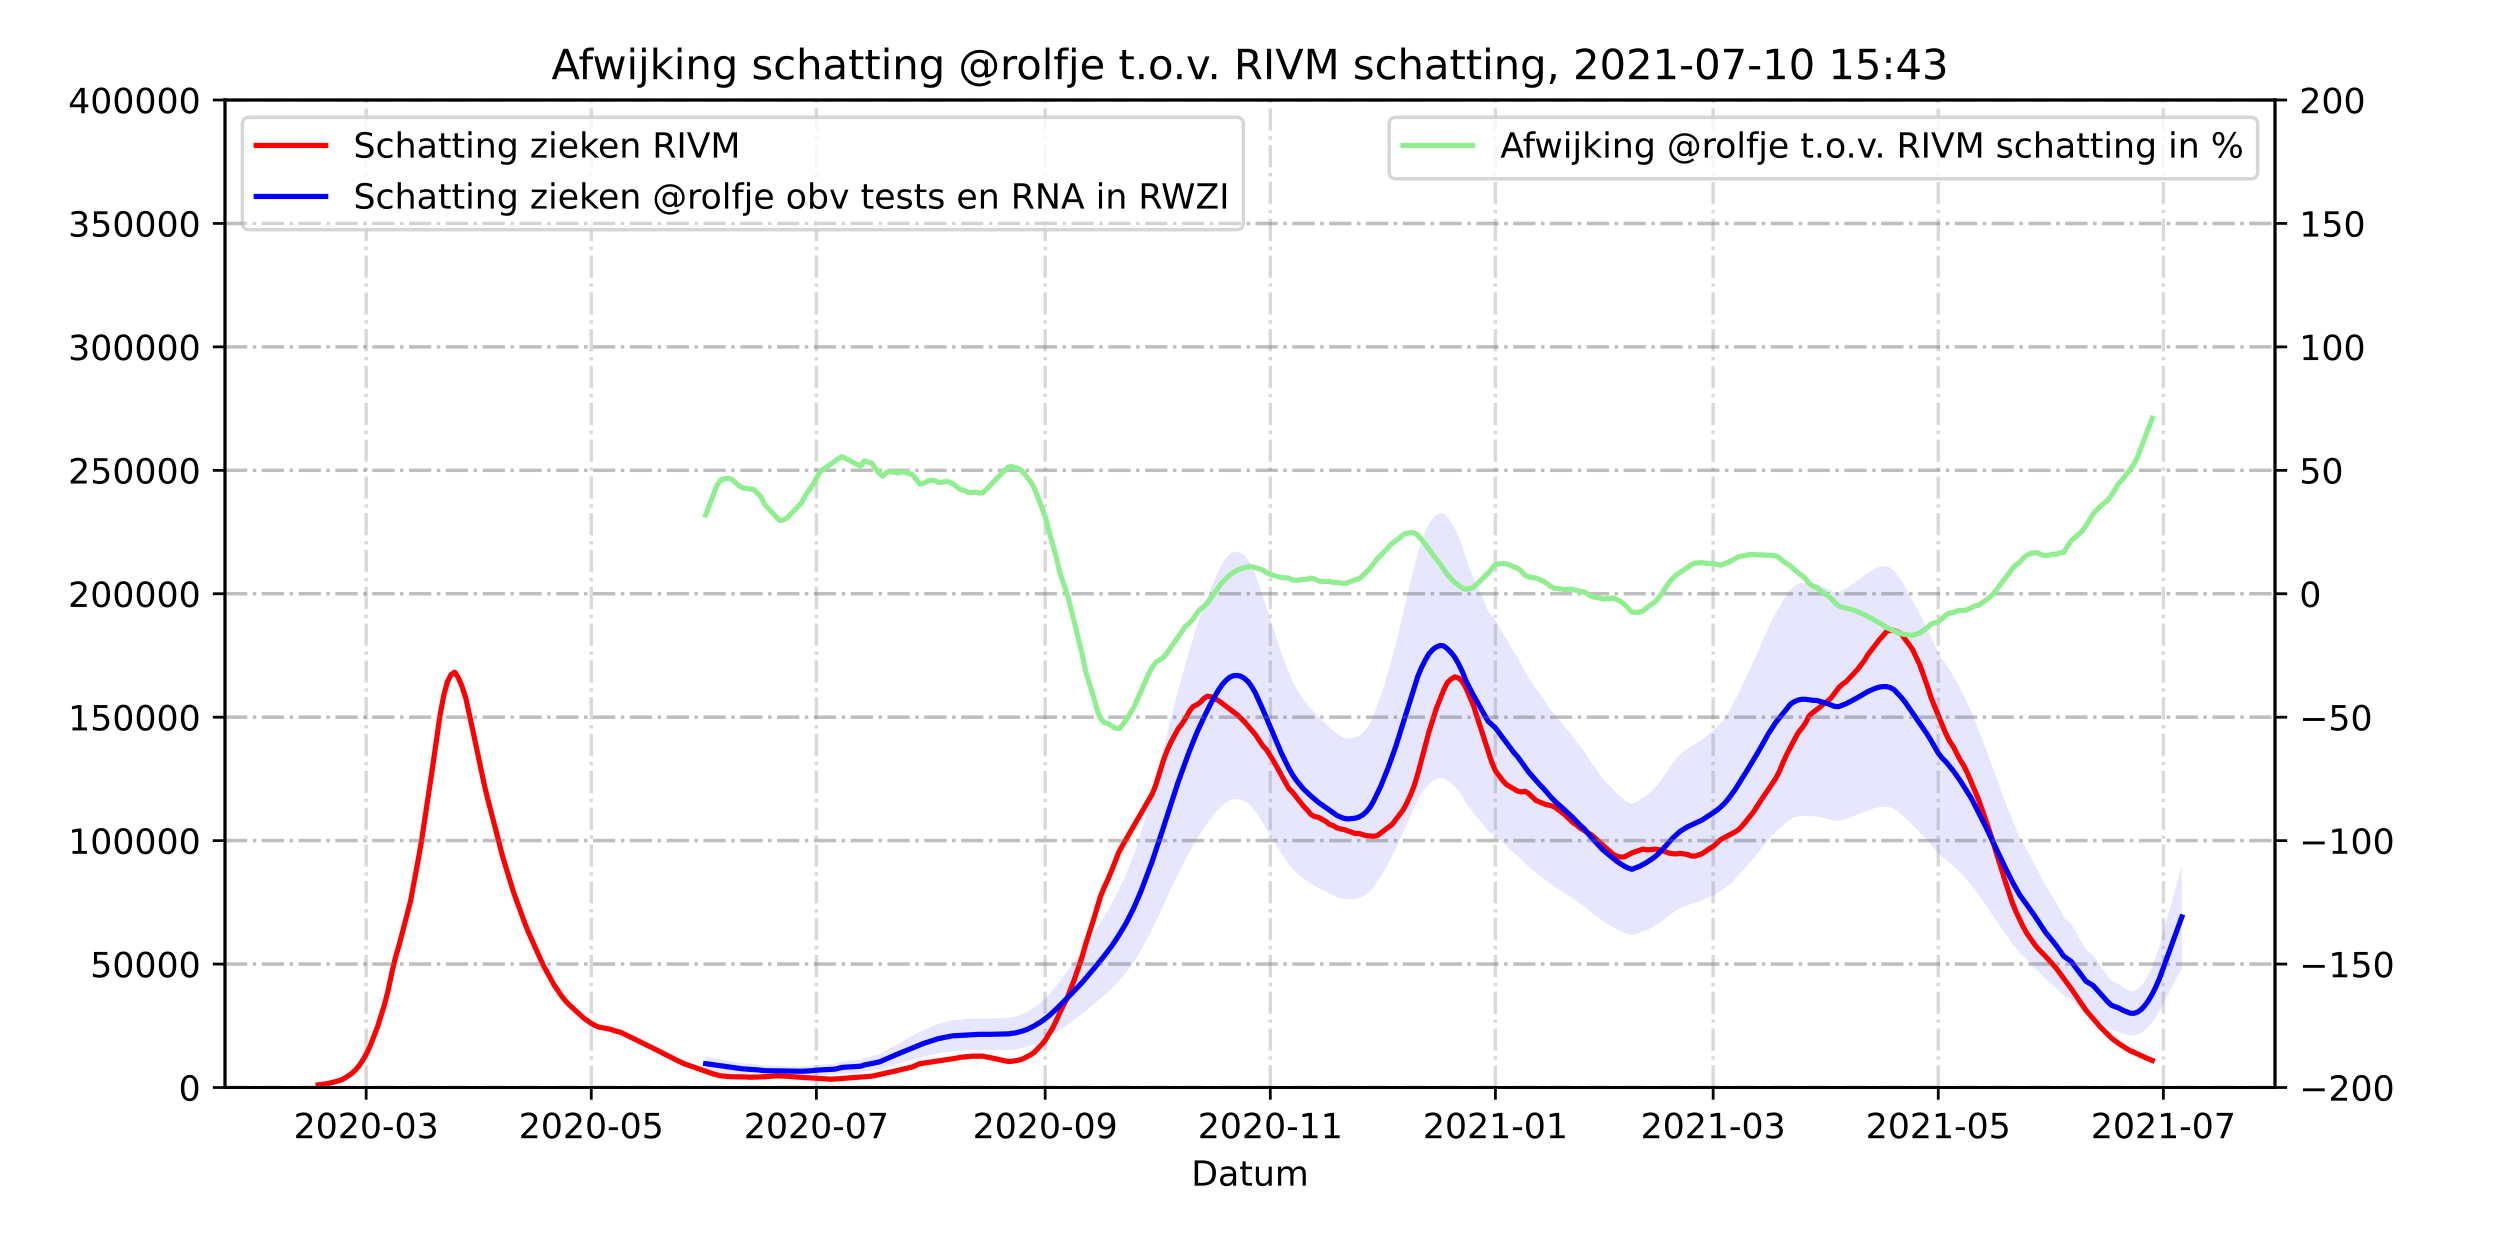 <?xml version="1.0" encoding="utf-8" standalone="no"?>
<!DOCTYPE svg PUBLIC "-//W3C//DTD SVG 1.1//EN"
  "http://www.w3.org/Graphics/SVG/1.1/DTD/svg11.dtd">
<!-- Created with matplotlib (https://matplotlib.org/) -->
<svg height="360pt" version="1.1" viewBox="0 0 720 360" width="720pt" xmlns="http://www.w3.org/2000/svg" xmlns:xlink="http://www.w3.org/1999/xlink">
 <defs>
  <style type="text/css">*{stroke-linecap:butt;stroke-linejoin:round;}</style>
 </defs>
 <g id="figure_1">
  <g id="patch_1">
   <path d="M 0 360 
L 720 360 
L 720 0 
L 0 0 
z
" style="fill:#ffffff;"/>
  </g>
  <g id="axes_1">
   <g id="patch_2">
    <path d="M 64.8 313.2 
L 655.2 313.2 
L 655.2 28.8 
L 64.8 28.8 
z
" style="fill:#ffffff;"/>
   </g>
   <g id="PolyCollection_1">
    <path clip-path="url(#p8dd562a5ba)" d="M 203.233 308.392 
L 203.233 308.392 
L 204.296 308.502 
L 205.359 308.613 
L 206.422 308.723 
L 207.484 308.834 
L 208.547 308.944 
L 209.61 309.055 
L 210.673 309.149 
L 211.736 309.24 
L 212.799 309.338 
L 213.861 309.438 
L 217.05 309.542 
L 218.113 309.637 
L 219.176 309.728 
L 220.238 309.81 
L 224.49 309.876 
L 225.552 309.908 
L 226.615 309.918 
L 230.867 309.928 
L 231.929 309.912 
L 232.992 309.858 
L 234.055 309.781 
L 236.181 309.659 
L 240.432 309.507 
L 241.495 309.334 
L 242.558 309.14 
L 247.872 308.909 
L 248.935 308.654 
L 251.06 308.362 
L 253.186 308.061 
L 254.249 307.758 
L 255.312 307.431 
L 256.374 307.105 
L 257.437 306.788 
L 258.5 306.46 
L 259.563 306.145 
L 260.626 305.835 
L 261.689 305.51 
L 262.751 305.189 
L 263.814 304.886 
L 264.877 304.587 
L 265.94 304.32 
L 267.003 304.057 
L 268.066 303.792 
L 269.128 303.555 
L 270.191 303.352 
L 271.254 303.186 
L 272.317 303.043 
L 273.38 302.909 
L 274.442 302.779 
L 276.568 302.673 
L 277.631 302.586 
L 278.694 302.532 
L 279.757 302.512 
L 280.819 302.486 
L 281.882 302.48 
L 282.945 302.5 
L 284.008 302.494 
L 285.071 302.478 
L 286.134 302.463 
L 287.196 302.449 
L 288.259 302.437 
L 289.322 302.413 
L 290.385 302.384 
L 291.448 302.305 
L 292.511 302.18 
L 293.573 301.998 
L 294.636 301.784 
L 295.699 301.52 
L 296.762 301.172 
L 297.825 300.798 
L 298.887 300.37 
L 299.95 299.883 
L 301.013 299.358 
L 302.076 298.761 
L 303.139 298.118 
L 304.202 297.399 
L 305.264 296.667 
L 306.327 295.887 
L 307.39 295.128 
L 308.453 294.383 
L 309.516 293.623 
L 310.579 292.847 
L 311.641 292.04 
L 312.704 291.198 
L 313.767 290.321 
L 314.83 289.412 
L 315.893 288.524 
L 316.956 287.601 
L 318.018 286.667 
L 319.081 285.7 
L 320.144 284.712 
L 321.207 283.631 
L 322.27 282.467 
L 323.332 281.256 
L 324.395 279.967 
L 325.458 278.546 
L 326.521 277.021 
L 327.584 275.349 
L 328.647 273.557 
L 329.709 271.639 
L 330.772 269.67 
L 331.835 267.596 
L 332.898 265.424 
L 333.961 263.161 
L 335.024 260.86 
L 336.086 258.505 
L 337.149 256.157 
L 338.212 253.887 
L 339.275 251.696 
L 340.338 249.572 
L 341.401 247.528 
L 342.463 245.549 
L 343.526 243.668 
L 344.589 241.846 
L 345.652 240.174 
L 346.715 238.586 
L 347.777 237.072 
L 348.84 235.608 
L 349.903 234.271 
L 350.966 233.024 
L 352.029 231.943 
L 353.092 231.132 
L 354.154 230.494 
L 355.217 230.179 
L 356.28 230.134 
L 357.343 230.289 
L 358.406 230.713 
L 359.469 231.396 
L 360.531 232.423 
L 361.594 233.724 
L 362.657 235.3 
L 363.72 237.026 
L 364.783 238.808 
L 365.846 240.567 
L 366.908 242.296 
L 367.971 244.113 
L 369.034 245.782 
L 370.097 247.335 
L 371.16 248.813 
L 372.223 250.121 
L 373.285 251.223 
L 374.348 252.135 
L 375.411 253.028 
L 376.474 253.763 
L 377.537 254.424 
L 378.599 255.077 
L 379.662 255.695 
L 380.725 256.233 
L 381.788 256.745 
L 382.851 257.337 
L 383.914 257.861 
L 384.976 258.31 
L 386.039 258.682 
L 387.102 258.943 
L 388.165 259.058 
L 389.228 258.995 
L 390.291 258.913 
L 391.353 258.685 
L 392.416 258.269 
L 393.479 257.631 
L 394.542 256.732 
L 395.605 255.465 
L 396.668 253.921 
L 397.73 252.343 
L 398.793 250.542 
L 399.856 248.615 
L 400.919 246.6 
L 401.982 244.448 
L 403.044 242.084 
L 404.107 239.625 
L 405.17 237.236 
L 406.233 234.791 
L 407.296 232.475 
L 408.359 230.251 
L 409.421 228.492 
L 410.484 227.021 
L 411.547 225.751 
L 412.61 224.931 
L 413.673 224.383 
L 414.736 224.097 
L 415.798 224.177 
L 416.861 224.751 
L 417.924 225.523 
L 418.987 226.474 
L 420.05 227.776 
L 421.113 229.297 
L 422.175 231.178 
L 423.238 232.693 
L 424.301 234.068 
L 425.364 235.38 
L 426.427 236.642 
L 427.489 237.924 
L 428.552 239.339 
L 430.678 240.708 
L 431.741 241.745 
L 432.804 242.743 
L 433.866 243.698 
L 434.929 244.721 
L 435.992 245.679 
L 437.055 246.495 
L 438.118 247.548 
L 439.181 248.626 
L 440.243 249.599 
L 441.306 250.475 
L 442.369 251.403 
L 443.432 252.142 
L 444.495 252.89 
L 445.558 253.777 
L 446.62 254.627 
L 447.683 255.395 
L 448.746 256.039 
L 449.809 256.734 
L 450.872 257.408 
L 451.934 258.078 
L 452.997 258.799 
L 454.06 259.585 
L 455.123 260.347 
L 456.186 260.992 
L 457.249 261.922 
L 458.311 262.787 
L 459.374 263.607 
L 460.437 264.417 
L 461.5 265.2 
L 462.563 265.874 
L 463.626 266.454 
L 464.688 267.059 
L 465.751 267.657 
L 466.814 268.165 
L 467.877 268.616 
L 468.94 268.959 
L 470.003 269.207 
L 471.065 268.949 
L 472.128 268.637 
L 473.191 268.252 
L 474.254 267.822 
L 475.317 267.353 
L 476.379 266.822 
L 477.442 266.196 
L 478.505 265.444 
L 479.568 264.581 
L 480.631 263.752 
L 481.694 262.954 
L 482.756 262.248 
L 483.819 261.584 
L 484.882 261.105 
L 485.945 260.664 
L 487.008 260.332 
L 488.071 259.975 
L 489.133 259.641 
L 490.196 259.271 
L 491.259 258.808 
L 492.322 258.315 
L 493.385 257.817 
L 494.448 257.312 
L 495.51 256.696 
L 496.573 255.971 
L 497.636 255.126 
L 498.699 254.149 
L 499.762 253.085 
L 500.824 251.924 
L 501.887 250.767 
L 502.95 249.517 
L 504.013 248.297 
L 505.076 247.096 
L 506.139 245.817 
L 507.201 244.454 
L 508.264 243.075 
L 509.327 241.853 
L 510.39 240.656 
L 511.453 239.569 
L 512.516 238.623 
L 513.578 237.636 
L 514.641 236.672 
L 515.704 235.884 
L 516.767 235.414 
L 517.83 235.096 
L 518.893 234.938 
L 519.955 234.934 
L 521.018 235.035 
L 522.081 235.142 
L 523.144 235.156 
L 524.207 235.367 
L 525.269 235.598 
L 526.332 235.82 
L 527.395 236.144 
L 528.458 236.39 
L 529.521 236.411 
L 530.584 236.148 
L 531.646 235.843 
L 532.709 235.46 
L 533.772 235.061 
L 534.835 234.657 
L 535.898 234.194 
L 536.961 233.812 
L 538.023 233.35 
L 539.086 233 
L 540.149 232.71 
L 541.212 232.483 
L 542.275 232.38 
L 543.338 232.372 
L 544.4 232.577 
L 545.463 232.98 
L 546.526 233.722 
L 547.589 234.557 
L 548.652 235.492 
L 549.714 236.555 
L 550.777 237.588 
L 551.84 238.63 
L 552.903 239.672 
L 553.966 240.83 
L 555.029 241.977 
L 556.091 243.191 
L 557.154 244.564 
L 558.217 245.79 
L 559.28 246.752 
L 560.343 247.481 
L 561.406 248.368 
L 562.468 249.286 
L 563.531 250.297 
L 564.594 251.405 
L 565.657 252.565 
L 566.72 253.776 
L 567.783 254.951 
L 568.845 256.386 
L 569.908 257.902 
L 570.971 259.32 
L 572.034 260.823 
L 573.097 262.412 
L 574.159 264.016 
L 575.222 265.499 
L 576.285 267.097 
L 577.348 268.637 
L 578.411 270.161 
L 579.474 271.634 
L 580.536 272.966 
L 581.599 274.307 
L 582.662 275.38 
L 583.725 276.356 
L 584.788 277.384 
L 585.851 278.472 
L 586.913 279.615 
L 587.976 280.767 
L 589.039 281.843 
L 590.102 282.734 
L 591.165 283.654 
L 592.228 284.604 
L 593.29 285.624 
L 594.353 286.734 
L 596.479 287.776 
L 597.542 288.798 
L 598.605 289.828 
L 599.667 290.811 
L 600.73 291.753 
L 602.856 292.667 
L 603.919 293.518 
L 604.981 294.361 
L 606.044 295.209 
L 607.107 295.982 
L 608.17 296.654 
L 610.296 297.199 
L 611.358 297.62 
L 612.421 297.942 
L 613.484 298.211 
L 614.547 298.25 
L 615.61 297.998 
L 616.673 297.465 
L 617.735 296.657 
L 618.798 295.624 
L 619.861 294.356 
L 620.924 292.851 
L 621.987 291.106 
L 623.05 289.057 
L 624.112 287.008 
L 625.175 284.959 
L 626.238 282.91 
L 627.301 280.861 
L 628.364 278.812 
L 628.364 278.812 
L 628.364 249.336 
L 627.301 253.141 
L 626.238 256.946 
L 625.175 260.752 
L 624.112 264.557 
L 623.05 268.363 
L 621.987 272.168 
L 620.924 275.408 
L 619.861 278.204 
L 618.798 280.558 
L 617.735 282.478 
L 616.673 283.978 
L 615.61 284.968 
L 614.547 285.435 
L 613.484 285.364 
L 612.421 284.864 
L 611.358 284.265 
L 610.296 283.483 
L 608.17 282.472 
L 607.107 281.224 
L 606.044 279.788 
L 604.981 278.214 
L 603.919 276.648 
L 602.856 275.067 
L 600.73 273.371 
L 599.667 271.62 
L 598.605 269.795 
L 597.542 267.881 
L 596.479 265.984 
L 594.353 264.05 
L 593.29 261.987 
L 592.228 260.093 
L 591.165 258.328 
L 590.102 256.621 
L 589.039 254.966 
L 587.976 252.967 
L 586.913 250.827 
L 585.851 248.705 
L 584.788 246.684 
L 583.725 244.775 
L 582.662 242.964 
L 581.599 240.971 
L 580.536 238.48 
L 579.474 236.006 
L 578.411 233.271 
L 577.348 230.44 
L 576.285 227.58 
L 575.222 224.612 
L 574.159 221.857 
L 573.097 218.88 
L 572.034 215.928 
L 570.971 213.137 
L 569.908 210.504 
L 568.845 207.688 
L 567.783 205.023 
L 566.72 202.842 
L 565.657 200.593 
L 564.594 198.437 
L 563.531 196.38 
L 562.468 194.502 
L 561.406 192.798 
L 560.343 191.151 
L 559.28 189.797 
L 558.217 188.009 
L 557.154 185.734 
L 556.091 183.183 
L 555.029 180.929 
L 553.966 178.798 
L 552.903 176.647 
L 551.84 174.713 
L 550.777 172.778 
L 549.714 170.859 
L 548.652 168.885 
L 547.589 167.149 
L 546.526 165.598 
L 545.463 164.219 
L 544.4 163.471 
L 543.338 163.091 
L 542.275 163.105 
L 541.212 163.297 
L 540.149 163.719 
L 539.086 164.257 
L 538.023 164.907 
L 536.961 165.765 
L 535.898 166.474 
L 534.835 167.335 
L 533.772 168.086 
L 532.709 168.825 
L 531.646 169.537 
L 530.584 170.104 
L 529.521 170.592 
L 528.458 170.554 
L 527.395 170.097 
L 526.332 169.494 
L 525.269 169.082 
L 524.207 168.653 
L 523.144 168.262 
L 522.081 168.235 
L 521.018 168.036 
L 519.955 167.849 
L 518.893 167.856 
L 517.83 168.149 
L 516.767 168.741 
L 515.704 169.612 
L 514.641 171.076 
L 513.578 172.867 
L 512.516 174.701 
L 511.453 176.458 
L 510.39 178.476 
L 509.327 180.699 
L 508.264 182.968 
L 507.201 185.53 
L 506.139 188.06 
L 505.076 190.436 
L 504.013 192.666 
L 502.95 194.932 
L 501.887 197.252 
L 500.824 199.402 
L 499.762 201.558 
L 498.699 203.534 
L 497.636 205.348 
L 496.573 206.917 
L 495.51 208.263 
L 494.448 209.407 
L 493.385 210.346 
L 492.322 211.27 
L 491.259 212.186 
L 490.196 213.046 
L 489.133 213.734 
L 488.071 214.354 
L 487.008 215.016 
L 485.945 215.633 
L 484.882 216.452 
L 483.819 217.342 
L 482.756 218.576 
L 481.694 219.886 
L 480.631 221.368 
L 479.568 222.907 
L 478.505 224.51 
L 477.442 225.907 
L 476.379 227.069 
L 475.317 228.055 
L 474.254 228.927 
L 473.191 229.726 
L 472.128 230.439 
L 471.065 231.02 
L 470.003 231.499 
L 468.94 231.039 
L 467.877 230.401 
L 466.814 229.563 
L 465.751 228.619 
L 464.688 227.51 
L 463.626 226.386 
L 462.563 225.309 
L 461.5 224.057 
L 460.437 222.604 
L 459.374 221.098 
L 458.311 219.576 
L 457.249 217.97 
L 456.186 216.242 
L 455.123 215.044 
L 454.06 213.63 
L 452.997 212.169 
L 451.934 210.831 
L 450.872 209.586 
L 449.809 208.335 
L 448.746 207.044 
L 447.683 205.848 
L 446.62 204.422 
L 445.558 202.843 
L 444.495 201.195 
L 443.432 199.807 
L 442.369 198.433 
L 441.306 196.711 
L 440.243 195.084 
L 439.181 193.278 
L 438.118 191.275 
L 437.055 189.319 
L 435.992 187.803 
L 434.929 186.026 
L 433.866 184.124 
L 432.804 182.35 
L 431.741 180.497 
L 430.678 178.571 
L 428.552 176.03 
L 427.489 173.402 
L 426.427 171.021 
L 425.364 168.677 
L 424.301 166.241 
L 423.238 163.687 
L 422.175 160.874 
L 421.113 157.38 
L 420.05 154.556 
L 418.987 152.138 
L 417.924 150.371 
L 416.861 148.938 
L 415.798 147.872 
L 414.736 147.723 
L 413.673 148.255 
L 412.61 149.271 
L 411.547 150.795 
L 410.484 153.153 
L 409.421 155.885 
L 408.359 159.151 
L 407.296 163.281 
L 406.233 167.583 
L 405.17 172.124 
L 404.107 176.561 
L 403.044 181.128 
L 401.982 185.517 
L 400.919 189.515 
L 399.856 193.256 
L 398.793 196.835 
L 397.73 200.179 
L 396.668 203.11 
L 395.605 205.977 
L 394.542 208.331 
L 393.479 210.001 
L 392.416 211.185 
L 391.353 211.958 
L 390.291 212.382 
L 389.228 212.534 
L 388.165 212.651 
L 387.102 212.436 
L 386.039 211.952 
L 384.976 211.261 
L 383.914 210.427 
L 382.851 209.455 
L 381.788 208.356 
L 380.725 207.404 
L 379.662 206.405 
L 378.599 205.258 
L 377.537 204.045 
L 376.474 202.818 
L 375.411 201.451 
L 374.348 199.793 
L 373.285 198.1 
L 372.223 196.052 
L 371.16 193.623 
L 370.097 190.879 
L 369.034 187.995 
L 367.971 184.895 
L 366.908 181.521 
L 365.846 178.311 
L 364.783 175.043 
L 363.72 171.734 
L 362.657 168.529 
L 361.594 165.601 
L 360.531 163.185 
L 359.469 161.279 
L 358.406 160.009 
L 357.343 159.223 
L 356.28 158.935 
L 355.217 159.019 
L 354.154 159.603 
L 353.092 160.787 
L 352.029 162.295 
L 350.966 164.302 
L 349.903 166.617 
L 348.84 169.101 
L 347.777 171.819 
L 346.715 174.632 
L 345.652 177.58 
L 344.589 180.686 
L 343.526 184.068 
L 342.463 187.562 
L 341.401 191.237 
L 340.338 195.033 
L 339.275 198.978 
L 338.212 203.047 
L 337.149 207.263 
L 336.086 211.623 
L 335.024 215.998 
L 333.961 220.27 
L 332.898 224.472 
L 331.835 228.507 
L 330.772 232.359 
L 329.709 236.016 
L 328.647 239.578 
L 327.584 242.905 
L 326.521 246.011 
L 325.458 248.842 
L 324.395 251.482 
L 323.332 253.876 
L 322.27 256.124 
L 321.207 258.287 
L 320.144 260.294 
L 319.081 262.128 
L 318.018 263.925 
L 316.956 265.66 
L 315.893 267.374 
L 314.83 269.022 
L 313.767 270.71 
L 312.704 272.339 
L 311.641 273.903 
L 310.579 275.402 
L 309.516 276.842 
L 308.453 278.254 
L 307.39 279.638 
L 306.327 281.048 
L 305.264 282.495 
L 304.202 283.855 
L 303.139 285.191 
L 302.076 286.385 
L 301.013 287.494 
L 299.95 288.468 
L 298.887 289.373 
L 297.825 290.168 
L 296.762 290.861 
L 295.699 291.508 
L 294.636 291.998 
L 293.573 292.396 
L 292.511 292.735 
L 291.448 292.966 
L 290.385 293.113 
L 289.322 293.168 
L 288.259 293.212 
L 287.196 293.234 
L 286.134 293.26 
L 285.071 293.288 
L 284.008 293.317 
L 282.945 293.328 
L 281.882 293.291 
L 280.819 293.302 
L 279.757 293.35 
L 278.694 293.387 
L 277.631 293.488 
L 276.568 293.65 
L 274.442 293.847 
L 273.38 294.088 
L 272.317 294.337 
L 271.254 294.602 
L 270.191 294.912 
L 269.128 295.289 
L 268.066 295.728 
L 267.003 296.221 
L 265.94 296.708 
L 264.877 297.205 
L 263.814 297.76 
L 262.751 298.322 
L 261.689 298.918 
L 260.626 299.522 
L 259.563 300.098 
L 258.5 300.683 
L 257.437 301.292 
L 256.374 301.881 
L 255.312 302.485 
L 254.249 303.093 
L 253.186 303.657 
L 251.06 304.215 
L 248.935 304.757 
L 247.872 305.23 
L 242.558 305.661 
L 241.495 306.02 
L 240.432 306.342 
L 236.181 306.624 
L 234.055 306.851 
L 232.992 306.993 
L 231.929 307.095 
L 230.867 307.123 
L 226.615 307.104 
L 225.552 307.086 
L 224.49 307.027 
L 220.238 306.904 
L 219.176 306.753 
L 218.113 306.584 
L 217.05 306.406 
L 213.861 306.214 
L 212.799 306.027 
L 211.736 305.846 
L 210.673 305.677 
L 209.61 305.502 
L 208.547 305.297 
L 207.484 305.092 
L 206.422 304.886 
L 205.359 304.681 
L 204.296 304.476 
L 203.233 304.271 
z
" style="fill:#0000ff;fill-opacity:0.1;"/>
   </g>
   <g id="matplotlib.axis_1">
    <g id="xtick_1">
     <g id="line2d_1">
      <path clip-path="url(#p8dd562a5ba)" d="M 105.453 313.2 
L 105.453 28.8 
" style="fill:none;stroke:#808080;stroke-dasharray:6.4,1.6,1,1.6;stroke-dashoffset:0;stroke-opacity:0.3;"/>
     </g>
     <g id="line2d_2">
      <defs>
       <path d="M 0 0 
L 0 3.5 
" id="mbe45a57b76" style="stroke:#000000;stroke-width:0.8;"/>
      </defs>
      <g>
       <use style="stroke:#000000;stroke-width:0.8;" x="105.453" xlink:href="#mbe45a57b76" y="313.2"/>
      </g>
     </g>
     <g id="text_1">
      <!-- 2020-03 -->
      <g transform="translate(84.562 327.798)scale(0.1 -0.1)">
       <defs>
        <path d="M 19.188 8.297 
L 53.609 8.297 
L 53.609 0 
L 7.328 0 
L 7.328 8.297 
Q 12.938 14.109 22.625 23.891 
Q 32.328 33.688 34.812 36.531 
Q 39.547 41.844 41.422 45.531 
Q 43.312 49.219 43.312 52.781 
Q 43.312 58.594 39.234 62.25 
Q 35.156 65.922 28.609 65.922 
Q 23.969 65.922 18.812 64.312 
Q 13.672 62.703 7.812 59.422 
L 7.812 69.391 
Q 13.766 71.781 18.938 73 
Q 24.125 74.219 28.422 74.219 
Q 39.75 74.219 46.484 68.547 
Q 53.219 62.891 53.219 53.422 
Q 53.219 48.922 51.531 44.891 
Q 49.859 40.875 45.406 35.406 
Q 44.188 33.984 37.641 27.219 
Q 31.109 20.453 19.188 8.297 
z
" id="DejaVuSans-50"/>
        <path d="M 31.781 66.406 
Q 24.172 66.406 20.328 58.906 
Q 16.5 51.422 16.5 36.375 
Q 16.5 21.391 20.328 13.891 
Q 24.172 6.391 31.781 6.391 
Q 39.453 6.391 43.281 13.891 
Q 47.125 21.391 47.125 36.375 
Q 47.125 51.422 43.281 58.906 
Q 39.453 66.406 31.781 66.406 
z
M 31.781 74.219 
Q 44.047 74.219 50.516 64.516 
Q 56.984 54.828 56.984 36.375 
Q 56.984 17.969 50.516 8.266 
Q 44.047 -1.422 31.781 -1.422 
Q 19.531 -1.422 13.062 8.266 
Q 6.594 17.969 6.594 36.375 
Q 6.594 54.828 13.062 64.516 
Q 19.531 74.219 31.781 74.219 
z
" id="DejaVuSans-48"/>
        <path d="M 4.891 31.391 
L 31.203 31.391 
L 31.203 23.391 
L 4.891 23.391 
z
" id="DejaVuSans-45"/>
        <path d="M 40.578 39.312 
Q 47.656 37.797 51.625 33 
Q 55.609 28.219 55.609 21.188 
Q 55.609 10.406 48.188 4.484 
Q 40.766 -1.422 27.094 -1.422 
Q 22.516 -1.422 17.656 -0.516 
Q 12.797 0.391 7.625 2.203 
L 7.625 11.719 
Q 11.719 9.328 16.594 8.109 
Q 21.484 6.891 26.812 6.891 
Q 36.078 6.891 40.938 10.547 
Q 45.797 14.203 45.797 21.188 
Q 45.797 27.641 41.281 31.266 
Q 36.766 34.906 28.719 34.906 
L 20.219 34.906 
L 20.219 43.016 
L 29.109 43.016 
Q 36.375 43.016 40.234 45.922 
Q 44.094 48.828 44.094 54.297 
Q 44.094 59.906 40.109 62.906 
Q 36.141 65.922 28.719 65.922 
Q 24.656 65.922 20.016 65.031 
Q 15.375 64.156 9.812 62.312 
L 9.812 71.094 
Q 15.438 72.656 20.344 73.438 
Q 25.25 74.219 29.594 74.219 
Q 40.828 74.219 47.359 69.109 
Q 53.906 64.016 53.906 55.328 
Q 53.906 49.266 50.438 45.094 
Q 46.969 40.922 40.578 39.312 
z
" id="DejaVuSans-51"/>
       </defs>
       <use xlink:href="#DejaVuSans-50"/>
       <use x="63.623" xlink:href="#DejaVuSans-48"/>
       <use x="127.246" xlink:href="#DejaVuSans-50"/>
       <use x="190.869" xlink:href="#DejaVuSans-48"/>
       <use x="254.492" xlink:href="#DejaVuSans-45"/>
       <use x="290.576" xlink:href="#DejaVuSans-48"/>
       <use x="354.199" xlink:href="#DejaVuSans-51"/>
      </g>
     </g>
    </g>
    <g id="xtick_2">
     <g id="line2d_3">
      <path clip-path="url(#p8dd562a5ba)" d="M 170.286 313.2 
L 170.286 28.8 
" style="fill:none;stroke:#808080;stroke-dasharray:6.4,1.6,1,1.6;stroke-dashoffset:0;stroke-opacity:0.3;"/>
     </g>
     <g id="line2d_4">
      <g>
       <use style="stroke:#000000;stroke-width:0.8;" x="170.286" xlink:href="#mbe45a57b76" y="313.2"/>
      </g>
     </g>
     <g id="text_2">
      <!-- 2020-05 -->
      <g transform="translate(149.394 327.798)scale(0.1 -0.1)">
       <defs>
        <path d="M 10.797 72.906 
L 49.516 72.906 
L 49.516 64.594 
L 19.828 64.594 
L 19.828 46.734 
Q 21.969 47.469 24.109 47.828 
Q 26.266 48.188 28.422 48.188 
Q 40.625 48.188 47.75 41.5 
Q 54.891 34.812 54.891 23.391 
Q 54.891 11.625 47.562 5.094 
Q 40.234 -1.422 26.906 -1.422 
Q 22.312 -1.422 17.547 -0.641 
Q 12.797 0.141 7.719 1.703 
L 7.719 11.625 
Q 12.109 9.234 16.797 8.062 
Q 21.484 6.891 26.703 6.891 
Q 35.156 6.891 40.078 11.328 
Q 45.016 15.766 45.016 23.391 
Q 45.016 31 40.078 35.438 
Q 35.156 39.891 26.703 39.891 
Q 22.75 39.891 18.812 39.016 
Q 14.891 38.141 10.797 36.281 
z
" id="DejaVuSans-53"/>
       </defs>
       <use xlink:href="#DejaVuSans-50"/>
       <use x="63.623" xlink:href="#DejaVuSans-48"/>
       <use x="127.246" xlink:href="#DejaVuSans-50"/>
       <use x="190.869" xlink:href="#DejaVuSans-48"/>
       <use x="254.492" xlink:href="#DejaVuSans-45"/>
       <use x="290.576" xlink:href="#DejaVuSans-48"/>
       <use x="354.199" xlink:href="#DejaVuSans-53"/>
      </g>
     </g>
    </g>
    <g id="xtick_3">
     <g id="line2d_5">
      <path clip-path="url(#p8dd562a5ba)" d="M 235.118 313.2 
L 235.118 28.8 
" style="fill:none;stroke:#808080;stroke-dasharray:6.4,1.6,1,1.6;stroke-dashoffset:0;stroke-opacity:0.3;"/>
     </g>
     <g id="line2d_6">
      <g>
       <use style="stroke:#000000;stroke-width:0.8;" x="235.118" xlink:href="#mbe45a57b76" y="313.2"/>
      </g>
     </g>
     <g id="text_3">
      <!-- 2020-07 -->
      <g transform="translate(214.227 327.798)scale(0.1 -0.1)">
       <defs>
        <path d="M 8.203 72.906 
L 55.078 72.906 
L 55.078 68.703 
L 28.609 0 
L 18.312 0 
L 43.219 64.594 
L 8.203 64.594 
z
" id="DejaVuSans-55"/>
       </defs>
       <use xlink:href="#DejaVuSans-50"/>
       <use x="63.623" xlink:href="#DejaVuSans-48"/>
       <use x="127.246" xlink:href="#DejaVuSans-50"/>
       <use x="190.869" xlink:href="#DejaVuSans-48"/>
       <use x="254.492" xlink:href="#DejaVuSans-45"/>
       <use x="290.576" xlink:href="#DejaVuSans-48"/>
       <use x="354.199" xlink:href="#DejaVuSans-55"/>
      </g>
     </g>
    </g>
    <g id="xtick_4">
     <g id="line2d_7">
      <path clip-path="url(#p8dd562a5ba)" d="M 301.013 313.2 
L 301.013 28.8 
" style="fill:none;stroke:#808080;stroke-dasharray:6.4,1.6,1,1.6;stroke-dashoffset:0;stroke-opacity:0.3;"/>
     </g>
     <g id="line2d_8">
      <g>
       <use style="stroke:#000000;stroke-width:0.8;" x="301.013" xlink:href="#mbe45a57b76" y="313.2"/>
      </g>
     </g>
     <g id="text_4">
      <!-- 2020-09 -->
      <g transform="translate(280.122 327.798)scale(0.1 -0.1)">
       <defs>
        <path d="M 10.984 1.516 
L 10.984 10.5 
Q 14.703 8.734 18.5 7.812 
Q 22.312 6.891 25.984 6.891 
Q 35.75 6.891 40.891 13.453 
Q 46.047 20.016 46.781 33.406 
Q 43.953 29.203 39.594 26.953 
Q 35.25 24.703 29.984 24.703 
Q 19.047 24.703 12.672 31.312 
Q 6.297 37.938 6.297 49.422 
Q 6.297 60.641 12.938 67.422 
Q 19.578 74.219 30.609 74.219 
Q 43.266 74.219 49.922 64.516 
Q 56.594 54.828 56.594 36.375 
Q 56.594 19.141 48.406 8.859 
Q 40.234 -1.422 26.422 -1.422 
Q 22.703 -1.422 18.891 -0.688 
Q 15.094 0.047 10.984 1.516 
z
M 30.609 32.422 
Q 37.25 32.422 41.125 36.953 
Q 45.016 41.5 45.016 49.422 
Q 45.016 57.281 41.125 61.844 
Q 37.25 66.406 30.609 66.406 
Q 23.969 66.406 20.094 61.844 
Q 16.219 57.281 16.219 49.422 
Q 16.219 41.5 20.094 36.953 
Q 23.969 32.422 30.609 32.422 
z
" id="DejaVuSans-57"/>
       </defs>
       <use xlink:href="#DejaVuSans-50"/>
       <use x="63.623" xlink:href="#DejaVuSans-48"/>
       <use x="127.246" xlink:href="#DejaVuSans-50"/>
       <use x="190.869" xlink:href="#DejaVuSans-48"/>
       <use x="254.492" xlink:href="#DejaVuSans-45"/>
       <use x="290.576" xlink:href="#DejaVuSans-48"/>
       <use x="354.199" xlink:href="#DejaVuSans-57"/>
      </g>
     </g>
    </g>
    <g id="xtick_5">
     <g id="line2d_9">
      <path clip-path="url(#p8dd562a5ba)" d="M 365.846 313.2 
L 365.846 28.8 
" style="fill:none;stroke:#808080;stroke-dasharray:6.4,1.6,1,1.6;stroke-dashoffset:0;stroke-opacity:0.3;"/>
     </g>
     <g id="line2d_10">
      <g>
       <use style="stroke:#000000;stroke-width:0.8;" x="365.846" xlink:href="#mbe45a57b76" y="313.2"/>
      </g>
     </g>
     <g id="text_5">
      <!-- 2020-11 -->
      <g transform="translate(344.954 327.798)scale(0.1 -0.1)">
       <defs>
        <path d="M 12.406 8.297 
L 28.516 8.297 
L 28.516 63.922 
L 10.984 60.406 
L 10.984 69.391 
L 28.422 72.906 
L 38.281 72.906 
L 38.281 8.297 
L 54.391 8.297 
L 54.391 0 
L 12.406 0 
z
" id="DejaVuSans-49"/>
       </defs>
       <use xlink:href="#DejaVuSans-50"/>
       <use x="63.623" xlink:href="#DejaVuSans-48"/>
       <use x="127.246" xlink:href="#DejaVuSans-50"/>
       <use x="190.869" xlink:href="#DejaVuSans-48"/>
       <use x="254.492" xlink:href="#DejaVuSans-45"/>
       <use x="290.576" xlink:href="#DejaVuSans-49"/>
       <use x="354.199" xlink:href="#DejaVuSans-49"/>
      </g>
     </g>
    </g>
    <g id="xtick_6">
     <g id="line2d_11">
      <path clip-path="url(#p8dd562a5ba)" d="M 430.678 313.2 
L 430.678 28.8 
" style="fill:none;stroke:#808080;stroke-dasharray:6.4,1.6,1,1.6;stroke-dashoffset:0;stroke-opacity:0.3;"/>
     </g>
     <g id="line2d_12">
      <g>
       <use style="stroke:#000000;stroke-width:0.8;" x="430.678" xlink:href="#mbe45a57b76" y="313.2"/>
      </g>
     </g>
     <g id="text_6">
      <!-- 2021-01 -->
      <g transform="translate(409.787 327.798)scale(0.1 -0.1)">
       <use xlink:href="#DejaVuSans-50"/>
       <use x="63.623" xlink:href="#DejaVuSans-48"/>
       <use x="127.246" xlink:href="#DejaVuSans-50"/>
       <use x="190.869" xlink:href="#DejaVuSans-49"/>
       <use x="254.492" xlink:href="#DejaVuSans-45"/>
       <use x="290.576" xlink:href="#DejaVuSans-48"/>
       <use x="354.199" xlink:href="#DejaVuSans-49"/>
      </g>
     </g>
    </g>
    <g id="xtick_7">
     <g id="line2d_13">
      <path clip-path="url(#p8dd562a5ba)" d="M 493.385 313.2 
L 493.385 28.8 
" style="fill:none;stroke:#808080;stroke-dasharray:6.4,1.6,1,1.6;stroke-dashoffset:0;stroke-opacity:0.3;"/>
     </g>
     <g id="line2d_14">
      <g>
       <use style="stroke:#000000;stroke-width:0.8;" x="493.385" xlink:href="#mbe45a57b76" y="313.2"/>
      </g>
     </g>
     <g id="text_7">
      <!-- 2021-03 -->
      <g transform="translate(472.493 327.798)scale(0.1 -0.1)">
       <use xlink:href="#DejaVuSans-50"/>
       <use x="63.623" xlink:href="#DejaVuSans-48"/>
       <use x="127.246" xlink:href="#DejaVuSans-50"/>
       <use x="190.869" xlink:href="#DejaVuSans-49"/>
       <use x="254.492" xlink:href="#DejaVuSans-45"/>
       <use x="290.576" xlink:href="#DejaVuSans-48"/>
       <use x="354.199" xlink:href="#DejaVuSans-51"/>
      </g>
     </g>
    </g>
    <g id="xtick_8">
     <g id="line2d_15">
      <path clip-path="url(#p8dd562a5ba)" d="M 558.217 313.2 
L 558.217 28.8 
" style="fill:none;stroke:#808080;stroke-dasharray:6.4,1.6,1,1.6;stroke-dashoffset:0;stroke-opacity:0.3;"/>
     </g>
     <g id="line2d_16">
      <g>
       <use style="stroke:#000000;stroke-width:0.8;" x="558.217" xlink:href="#mbe45a57b76" y="313.2"/>
      </g>
     </g>
     <g id="text_8">
      <!-- 2021-05 -->
      <g transform="translate(537.326 327.798)scale(0.1 -0.1)">
       <use xlink:href="#DejaVuSans-50"/>
       <use x="63.623" xlink:href="#DejaVuSans-48"/>
       <use x="127.246" xlink:href="#DejaVuSans-50"/>
       <use x="190.869" xlink:href="#DejaVuSans-49"/>
       <use x="254.492" xlink:href="#DejaVuSans-45"/>
       <use x="290.576" xlink:href="#DejaVuSans-48"/>
       <use x="354.199" xlink:href="#DejaVuSans-53"/>
      </g>
     </g>
    </g>
    <g id="xtick_9">
     <g id="line2d_17">
      <path clip-path="url(#p8dd562a5ba)" d="M 623.05 313.2 
L 623.05 28.8 
" style="fill:none;stroke:#808080;stroke-dasharray:6.4,1.6,1,1.6;stroke-dashoffset:0;stroke-opacity:0.3;"/>
     </g>
     <g id="line2d_18">
      <g>
       <use style="stroke:#000000;stroke-width:0.8;" x="623.05" xlink:href="#mbe45a57b76" y="313.2"/>
      </g>
     </g>
     <g id="text_9">
      <!-- 2021-07 -->
      <g transform="translate(602.158 327.798)scale(0.1 -0.1)">
       <use xlink:href="#DejaVuSans-50"/>
       <use x="63.623" xlink:href="#DejaVuSans-48"/>
       <use x="127.246" xlink:href="#DejaVuSans-50"/>
       <use x="190.869" xlink:href="#DejaVuSans-49"/>
       <use x="254.492" xlink:href="#DejaVuSans-45"/>
       <use x="290.576" xlink:href="#DejaVuSans-48"/>
       <use x="354.199" xlink:href="#DejaVuSans-55"/>
      </g>
     </g>
    </g>
    <g id="text_10">
     <!-- Datum -->
     <g transform="translate(343.087 341.477)scale(0.1 -0.1)">
      <defs>
       <path d="M 19.672 64.797 
L 19.672 8.109 
L 31.594 8.109 
Q 46.688 8.109 53.688 14.938 
Q 60.688 21.781 60.688 36.531 
Q 60.688 51.172 53.688 57.984 
Q 46.688 64.797 31.594 64.797 
z
M 9.812 72.906 
L 30.078 72.906 
Q 51.266 72.906 61.172 64.094 
Q 71.094 55.281 71.094 36.531 
Q 71.094 17.672 61.125 8.828 
Q 51.172 0 30.078 0 
L 9.812 0 
z
" id="DejaVuSans-68"/>
       <path d="M 34.281 27.484 
Q 23.391 27.484 19.188 25 
Q 14.984 22.516 14.984 16.5 
Q 14.984 11.719 18.141 8.906 
Q 21.297 6.109 26.703 6.109 
Q 34.188 6.109 38.703 11.406 
Q 43.219 16.703 43.219 25.484 
L 43.219 27.484 
z
M 52.203 31.203 
L 52.203 0 
L 43.219 0 
L 43.219 8.297 
Q 40.141 3.328 35.547 0.953 
Q 30.953 -1.422 24.312 -1.422 
Q 15.922 -1.422 10.953 3.297 
Q 6 8.016 6 15.922 
Q 6 25.141 12.172 29.828 
Q 18.359 34.516 30.609 34.516 
L 43.219 34.516 
L 43.219 35.406 
Q 43.219 41.609 39.141 45 
Q 35.062 48.391 27.688 48.391 
Q 23 48.391 18.547 47.266 
Q 14.109 46.141 10.016 43.891 
L 10.016 52.203 
Q 14.938 54.109 19.578 55.047 
Q 24.219 56 28.609 56 
Q 40.484 56 46.344 49.844 
Q 52.203 43.703 52.203 31.203 
z
" id="DejaVuSans-97"/>
       <path d="M 18.312 70.219 
L 18.312 54.688 
L 36.812 54.688 
L 36.812 47.703 
L 18.312 47.703 
L 18.312 18.016 
Q 18.312 11.328 20.141 9.422 
Q 21.969 7.516 27.594 7.516 
L 36.812 7.516 
L 36.812 0 
L 27.594 0 
Q 17.188 0 13.234 3.875 
Q 9.281 7.766 9.281 18.016 
L 9.281 47.703 
L 2.688 47.703 
L 2.688 54.688 
L 9.281 54.688 
L 9.281 70.219 
z
" id="DejaVuSans-116"/>
       <path d="M 8.5 21.578 
L 8.5 54.688 
L 17.484 54.688 
L 17.484 21.922 
Q 17.484 14.156 20.5 10.266 
Q 23.531 6.391 29.594 6.391 
Q 36.859 6.391 41.078 11.031 
Q 45.312 15.672 45.312 23.688 
L 45.312 54.688 
L 54.297 54.688 
L 54.297 0 
L 45.312 0 
L 45.312 8.406 
Q 42.047 3.422 37.719 1 
Q 33.406 -1.422 27.688 -1.422 
Q 18.266 -1.422 13.375 4.438 
Q 8.5 10.297 8.5 21.578 
z
M 31.109 56 
z
" id="DejaVuSans-117"/>
       <path d="M 52 44.188 
Q 55.375 50.25 60.062 53.125 
Q 64.75 56 71.094 56 
Q 79.641 56 84.281 50.016 
Q 88.922 44.047 88.922 33.016 
L 88.922 0 
L 79.891 0 
L 79.891 32.719 
Q 79.891 40.578 77.094 44.375 
Q 74.312 48.188 68.609 48.188 
Q 61.625 48.188 57.562 43.547 
Q 53.516 38.922 53.516 30.906 
L 53.516 0 
L 44.484 0 
L 44.484 32.719 
Q 44.484 40.625 41.703 44.406 
Q 38.922 48.188 33.109 48.188 
Q 26.219 48.188 22.156 43.531 
Q 18.109 38.875 18.109 30.906 
L 18.109 0 
L 9.078 0 
L 9.078 54.688 
L 18.109 54.688 
L 18.109 46.188 
Q 21.188 51.219 25.484 53.609 
Q 29.781 56 35.688 56 
Q 41.656 56 45.828 52.969 
Q 50 49.953 52 44.188 
z
" id="DejaVuSans-109"/>
      </defs>
      <use xlink:href="#DejaVuSans-68"/>
      <use x="77.002" xlink:href="#DejaVuSans-97"/>
      <use x="138.281" xlink:href="#DejaVuSans-116"/>
      <use x="177.49" xlink:href="#DejaVuSans-117"/>
      <use x="240.869" xlink:href="#DejaVuSans-109"/>
     </g>
    </g>
   </g>
   <g id="matplotlib.axis_2">
    <g id="ytick_1">
     <g id="line2d_19">
      <path clip-path="url(#p8dd562a5ba)" d="M 64.8 313.2 
L 655.2 313.2 
" style="fill:none;stroke:#808080;stroke-dasharray:6.4,1.6,1,1.6;stroke-dashoffset:0;stroke-opacity:0.3;"/>
     </g>
     <g id="line2d_20">
      <defs>
       <path d="M 0 0 
L -3.5 0 
" id="m02b55c1c1c" style="stroke:#000000;stroke-width:0.8;"/>
      </defs>
      <g>
       <use style="stroke:#000000;stroke-width:0.8;" x="64.8" xlink:href="#m02b55c1c1c" y="313.2"/>
      </g>
     </g>
     <g id="text_11">
      <!-- 0 -->
      <g transform="translate(51.438 316.999)scale(0.1 -0.1)">
       <use xlink:href="#DejaVuSans-48"/>
      </g>
     </g>
    </g>
    <g id="ytick_2">
     <g id="line2d_21">
      <path clip-path="url(#p8dd562a5ba)" d="M 64.8 277.65 
L 655.2 277.65 
" style="fill:none;stroke:#808080;stroke-dasharray:6.4,1.6,1,1.6;stroke-dashoffset:0;stroke-opacity:0.3;"/>
     </g>
     <g id="line2d_22">
      <g>
       <use style="stroke:#000000;stroke-width:0.8;" x="64.8" xlink:href="#m02b55c1c1c" y="277.65"/>
      </g>
     </g>
     <g id="text_12">
      <!-- 50000 -->
      <g transform="translate(25.988 281.449)scale(0.1 -0.1)">
       <use xlink:href="#DejaVuSans-53"/>
       <use x="63.623" xlink:href="#DejaVuSans-48"/>
       <use x="127.246" xlink:href="#DejaVuSans-48"/>
       <use x="190.869" xlink:href="#DejaVuSans-48"/>
       <use x="254.492" xlink:href="#DejaVuSans-48"/>
      </g>
     </g>
    </g>
    <g id="ytick_3">
     <g id="line2d_23">
      <path clip-path="url(#p8dd562a5ba)" d="M 64.8 242.1 
L 655.2 242.1 
" style="fill:none;stroke:#808080;stroke-dasharray:6.4,1.6,1,1.6;stroke-dashoffset:0;stroke-opacity:0.3;"/>
     </g>
     <g id="line2d_24">
      <g>
       <use style="stroke:#000000;stroke-width:0.8;" x="64.8" xlink:href="#m02b55c1c1c" y="242.1"/>
      </g>
     </g>
     <g id="text_13">
      <!-- 100000 -->
      <g transform="translate(19.625 245.899)scale(0.1 -0.1)">
       <use xlink:href="#DejaVuSans-49"/>
       <use x="63.623" xlink:href="#DejaVuSans-48"/>
       <use x="127.246" xlink:href="#DejaVuSans-48"/>
       <use x="190.869" xlink:href="#DejaVuSans-48"/>
       <use x="254.492" xlink:href="#DejaVuSans-48"/>
       <use x="318.115" xlink:href="#DejaVuSans-48"/>
      </g>
     </g>
    </g>
    <g id="ytick_4">
     <g id="line2d_25">
      <path clip-path="url(#p8dd562a5ba)" d="M 64.8 206.55 
L 655.2 206.55 
" style="fill:none;stroke:#808080;stroke-dasharray:6.4,1.6,1,1.6;stroke-dashoffset:0;stroke-opacity:0.3;"/>
     </g>
     <g id="line2d_26">
      <g>
       <use style="stroke:#000000;stroke-width:0.8;" x="64.8" xlink:href="#m02b55c1c1c" y="206.55"/>
      </g>
     </g>
     <g id="text_14">
      <!-- 150000 -->
      <g transform="translate(19.625 210.349)scale(0.1 -0.1)">
       <use xlink:href="#DejaVuSans-49"/>
       <use x="63.623" xlink:href="#DejaVuSans-53"/>
       <use x="127.246" xlink:href="#DejaVuSans-48"/>
       <use x="190.869" xlink:href="#DejaVuSans-48"/>
       <use x="254.492" xlink:href="#DejaVuSans-48"/>
       <use x="318.115" xlink:href="#DejaVuSans-48"/>
      </g>
     </g>
    </g>
    <g id="ytick_5">
     <g id="line2d_27">
      <path clip-path="url(#p8dd562a5ba)" d="M 64.8 171 
L 655.2 171 
" style="fill:none;stroke:#808080;stroke-dasharray:6.4,1.6,1,1.6;stroke-dashoffset:0;stroke-opacity:0.3;"/>
     </g>
     <g id="line2d_28">
      <g>
       <use style="stroke:#000000;stroke-width:0.8;" x="64.8" xlink:href="#m02b55c1c1c" y="171"/>
      </g>
     </g>
     <g id="text_15">
      <!-- 200000 -->
      <g transform="translate(19.625 174.799)scale(0.1 -0.1)">
       <use xlink:href="#DejaVuSans-50"/>
       <use x="63.623" xlink:href="#DejaVuSans-48"/>
       <use x="127.246" xlink:href="#DejaVuSans-48"/>
       <use x="190.869" xlink:href="#DejaVuSans-48"/>
       <use x="254.492" xlink:href="#DejaVuSans-48"/>
       <use x="318.115" xlink:href="#DejaVuSans-48"/>
      </g>
     </g>
    </g>
    <g id="ytick_6">
     <g id="line2d_29">
      <path clip-path="url(#p8dd562a5ba)" d="M 64.8 135.45 
L 655.2 135.45 
" style="fill:none;stroke:#808080;stroke-dasharray:6.4,1.6,1,1.6;stroke-dashoffset:0;stroke-opacity:0.3;"/>
     </g>
     <g id="line2d_30">
      <g>
       <use style="stroke:#000000;stroke-width:0.8;" x="64.8" xlink:href="#m02b55c1c1c" y="135.45"/>
      </g>
     </g>
     <g id="text_16">
      <!-- 250000 -->
      <g transform="translate(19.625 139.249)scale(0.1 -0.1)">
       <use xlink:href="#DejaVuSans-50"/>
       <use x="63.623" xlink:href="#DejaVuSans-53"/>
       <use x="127.246" xlink:href="#DejaVuSans-48"/>
       <use x="190.869" xlink:href="#DejaVuSans-48"/>
       <use x="254.492" xlink:href="#DejaVuSans-48"/>
       <use x="318.115" xlink:href="#DejaVuSans-48"/>
      </g>
     </g>
    </g>
    <g id="ytick_7">
     <g id="line2d_31">
      <path clip-path="url(#p8dd562a5ba)" d="M 64.8 99.9 
L 655.2 99.9 
" style="fill:none;stroke:#808080;stroke-dasharray:6.4,1.6,1,1.6;stroke-dashoffset:0;stroke-opacity:0.3;"/>
     </g>
     <g id="line2d_32">
      <g>
       <use style="stroke:#000000;stroke-width:0.8;" x="64.8" xlink:href="#m02b55c1c1c" y="99.9"/>
      </g>
     </g>
     <g id="text_17">
      <!-- 300000 -->
      <g transform="translate(19.625 103.699)scale(0.1 -0.1)">
       <use xlink:href="#DejaVuSans-51"/>
       <use x="63.623" xlink:href="#DejaVuSans-48"/>
       <use x="127.246" xlink:href="#DejaVuSans-48"/>
       <use x="190.869" xlink:href="#DejaVuSans-48"/>
       <use x="254.492" xlink:href="#DejaVuSans-48"/>
       <use x="318.115" xlink:href="#DejaVuSans-48"/>
      </g>
     </g>
    </g>
    <g id="ytick_8">
     <g id="line2d_33">
      <path clip-path="url(#p8dd562a5ba)" d="M 64.8 64.35 
L 655.2 64.35 
" style="fill:none;stroke:#808080;stroke-dasharray:6.4,1.6,1,1.6;stroke-dashoffset:0;stroke-opacity:0.3;"/>
     </g>
     <g id="line2d_34">
      <g>
       <use style="stroke:#000000;stroke-width:0.8;" x="64.8" xlink:href="#m02b55c1c1c" y="64.35"/>
      </g>
     </g>
     <g id="text_18">
      <!-- 350000 -->
      <g transform="translate(19.625 68.149)scale(0.1 -0.1)">
       <use xlink:href="#DejaVuSans-51"/>
       <use x="63.623" xlink:href="#DejaVuSans-53"/>
       <use x="127.246" xlink:href="#DejaVuSans-48"/>
       <use x="190.869" xlink:href="#DejaVuSans-48"/>
       <use x="254.492" xlink:href="#DejaVuSans-48"/>
       <use x="318.115" xlink:href="#DejaVuSans-48"/>
      </g>
     </g>
    </g>
    <g id="ytick_9">
     <g id="line2d_35">
      <path clip-path="url(#p8dd562a5ba)" d="M 64.8 28.8 
L 655.2 28.8 
" style="fill:none;stroke:#808080;stroke-dasharray:6.4,1.6,1,1.6;stroke-dashoffset:0;stroke-opacity:0.3;"/>
     </g>
     <g id="line2d_36">
      <g>
       <use style="stroke:#000000;stroke-width:0.8;" x="64.8" xlink:href="#m02b55c1c1c" y="28.8"/>
      </g>
     </g>
     <g id="text_19">
      <!-- 400000 -->
      <g transform="translate(19.625 32.599)scale(0.1 -0.1)">
       <defs>
        <path d="M 37.797 64.312 
L 12.891 25.391 
L 37.797 25.391 
z
M 35.203 72.906 
L 47.609 72.906 
L 47.609 25.391 
L 58.016 25.391 
L 58.016 17.188 
L 47.609 17.188 
L 47.609 0 
L 37.797 0 
L 37.797 17.188 
L 4.891 17.188 
L 4.891 26.703 
z
" id="DejaVuSans-52"/>
       </defs>
       <use xlink:href="#DejaVuSans-52"/>
       <use x="63.623" xlink:href="#DejaVuSans-48"/>
       <use x="127.246" xlink:href="#DejaVuSans-48"/>
       <use x="190.869" xlink:href="#DejaVuSans-48"/>
       <use x="254.492" xlink:href="#DejaVuSans-48"/>
       <use x="318.115" xlink:href="#DejaVuSans-48"/>
      </g>
     </g>
    </g>
   </g>
   <g id="line2d_37">
    <path clip-path="url(#p8dd562a5ba)" d="M 91.636 312.436 
L 93.762 312.161 
L 95.888 311.728 
L 98.013 311.11 
L 99.076 310.633 
L 101.202 309.235 
L 102.265 308.267 
L 103.327 307.016 
L 104.39 305.474 
L 105.453 303.636 
L 106.516 301.441 
L 108.642 295.99 
L 110.767 289.231 
L 111.83 285.024 
L 112.893 279.964 
L 113.956 275.531 
L 115.019 271.92 
L 118.207 259.629 
L 120.333 248.24 
L 121.395 242.264 
L 124.584 220.961 
L 126.71 206.114 
L 127.772 200.434 
L 128.835 196.427 
L 129.898 194.282 
L 130.961 193.594 
L 132.024 195.207 
L 133.087 197.771 
L 134.149 201.069 
L 136.275 210.857 
L 139.464 225.95 
L 140.526 230.353 
L 142.652 238.478 
L 144.778 246.778 
L 147.966 257.144 
L 151.155 265.852 
L 152.217 268.558 
L 156.469 278.027 
L 159.657 283.787 
L 161.783 286.902 
L 162.846 288.241 
L 163.909 289.347 
L 166.034 291.313 
L 168.16 293.251 
L 170.286 294.734 
L 171.348 295.325 
L 172.411 295.783 
L 174.537 296.18 
L 175.6 296.402 
L 177.725 297.067 
L 178.788 297.311 
L 188.354 302.007 
L 193.668 304.716 
L 195.793 305.763 
L 196.856 306.286 
L 205.359 309.273 
L 207.484 309.83 
L 210.673 310.099 
L 213.861 310.131 
L 215.987 310.24 
L 218.113 310.185 
L 220.238 310.106 
L 223.427 309.835 
L 226.615 309.948 
L 229.804 310.205 
L 234.055 310.468 
L 239.369 310.83 
L 251.06 309.944 
L 255.312 309.007 
L 257.437 308.543 
L 262.751 307.278 
L 264.877 306.35 
L 275.505 304.745 
L 276.568 304.505 
L 279.757 304.197 
L 282.945 304.16 
L 286.134 304.787 
L 289.322 305.496 
L 290.385 305.682 
L 291.448 305.654 
L 293.573 305.302 
L 294.636 304.927 
L 296.762 303.838 
L 297.825 303.091 
L 299.95 300.893 
L 301.013 299.588 
L 303.139 296.1 
L 304.202 293.957 
L 305.264 291.547 
L 307.39 287.317 
L 309.516 281.829 
L 311.641 275.592 
L 312.704 271.819 
L 314.83 265.207 
L 316.956 258.144 
L 318.018 255.525 
L 319.081 253.275 
L 320.144 250.762 
L 322.27 245.299 
L 324.395 241.557 
L 331.835 228.66 
L 332.898 225.987 
L 335.024 219.109 
L 336.086 216.271 
L 337.149 213.899 
L 339.275 209.934 
L 340.338 208.58 
L 341.401 206.994 
L 342.463 204.977 
L 343.526 203.548 
L 344.589 203.019 
L 345.652 202.286 
L 346.715 201.151 
L 347.777 200.502 
L 348.84 200.684 
L 350.966 201.782 
L 356.28 205.822 
L 358.406 207.853 
L 361.594 211.623 
L 363.72 214.826 
L 364.783 215.965 
L 366.908 219.398 
L 371.16 227.055 
L 372.223 228.124 
L 375.411 232.19 
L 376.474 233.259 
L 377.537 234.543 
L 378.599 235.183 
L 379.662 235.363 
L 381.788 236.529 
L 382.851 237.399 
L 383.914 237.755 
L 384.976 238.403 
L 386.039 238.742 
L 387.102 238.92 
L 390.291 240.051 
L 391.353 240.018 
L 393.479 240.677 
L 395.605 240.84 
L 396.668 240.657 
L 400.919 237.456 
L 404.107 233.242 
L 405.17 231.257 
L 406.233 228.924 
L 407.296 226.277 
L 408.359 222.744 
L 411.547 210.77 
L 413.673 204.013 
L 415.798 198.708 
L 416.861 196.537 
L 417.924 195.599 
L 418.987 194.924 
L 420.05 195.268 
L 421.113 196.224 
L 422.175 198.093 
L 424.301 203.046 
L 429.615 219.49 
L 430.678 221.991 
L 432.804 224.834 
L 433.866 225.956 
L 437.055 227.835 
L 438.118 228.062 
L 439.181 227.885 
L 440.243 228.513 
L 442.369 230.543 
L 444.495 231.419 
L 445.558 231.8 
L 446.62 231.988 
L 447.683 232.379 
L 449.809 233.983 
L 450.872 234.816 
L 452.997 236.905 
L 454.06 237.605 
L 455.123 238.512 
L 457.249 239.838 
L 458.311 240.401 
L 462.563 244.238 
L 464.688 246.124 
L 465.751 246.58 
L 466.814 246.83 
L 467.877 246.766 
L 470.003 245.628 
L 473.191 244.529 
L 474.254 244.73 
L 475.317 244.715 
L 476.379 244.551 
L 477.442 244.633 
L 478.505 244.889 
L 480.631 245.679 
L 481.694 245.867 
L 482.756 245.921 
L 483.819 245.763 
L 485.945 246.07 
L 487.008 246.488 
L 488.071 246.584 
L 490.196 245.866 
L 492.322 244.421 
L 493.385 243.772 
L 495.51 241.823 
L 499.762 239.56 
L 500.824 238.839 
L 501.887 237.725 
L 505.076 233.733 
L 507.201 230.406 
L 510.39 225.699 
L 511.453 224.093 
L 512.516 222.065 
L 513.578 219.442 
L 514.641 217.14 
L 517.83 211.068 
L 518.893 209.77 
L 519.955 208.24 
L 521.018 206.209 
L 522.081 205.214 
L 524.207 203.607 
L 525.269 202.588 
L 526.332 201.953 
L 527.395 200.951 
L 529.521 198.1 
L 530.584 197.067 
L 531.646 196.358 
L 534.835 192.959 
L 536.961 190.188 
L 538.023 188.444 
L 541.212 184.311 
L 543.338 181.88 
L 544.4 181.505 
L 545.463 181.6 
L 546.526 181.983 
L 547.589 182.606 
L 550.777 186.966 
L 552.903 191.48 
L 555.029 197.456 
L 556.091 200.785 
L 559.28 208.607 
L 560.343 211.145 
L 561.406 213.311 
L 562.468 214.926 
L 564.594 219.003 
L 565.657 220.659 
L 566.72 222.877 
L 569.908 230.487 
L 573.097 239.669 
L 577.348 253.298 
L 579.474 259.76 
L 580.536 262.424 
L 582.662 266.91 
L 583.725 268.791 
L 585.851 271.828 
L 586.913 273.174 
L 589.039 275.344 
L 592.228 278.892 
L 596.479 284.687 
L 600.73 290.95 
L 602.856 293.395 
L 604.981 295.852 
L 608.17 299.03 
L 610.296 300.604 
L 613.484 302.61 
L 615.61 303.529 
L 617.735 304.514 
L 619.861 305.421 
L 619.861 305.421 
" style="fill:none;stroke:#ff0000;stroke-linecap:square;stroke-width:1.5;"/>
   </g>
   <g id="line2d_38">
    <path clip-path="url(#p8dd562a5ba)" d="M 203.233 306.331 
L 213.861 307.826 
L 218.113 308.111 
L 220.238 308.357 
L 230.867 308.525 
L 232.992 308.426 
L 236.181 308.142 
L 240.432 307.925 
L 242.558 307.4 
L 247.872 307.07 
L 248.935 306.705 
L 253.186 305.859 
L 258.5 303.571 
L 265.94 300.514 
L 270.191 299.132 
L 273.38 298.498 
L 274.442 298.313 
L 281.882 297.885 
L 285.071 297.883 
L 290.385 297.749 
L 292.511 297.458 
L 294.636 296.891 
L 295.699 296.514 
L 297.825 295.483 
L 299.95 294.176 
L 302.076 292.573 
L 304.202 290.627 
L 308.453 286.318 
L 311.641 282.971 
L 314.83 279.217 
L 318.018 275.296 
L 320.144 272.503 
L 322.27 269.295 
L 324.395 265.725 
L 326.521 261.516 
L 328.647 256.568 
L 331.835 248.051 
L 335.024 238.429 
L 339.275 225.337 
L 342.463 216.555 
L 344.589 211.266 
L 346.715 206.609 
L 348.84 202.355 
L 350.966 198.663 
L 352.029 197.119 
L 353.092 195.959 
L 354.154 195.048 
L 355.217 194.599 
L 356.28 194.535 
L 357.343 194.756 
L 358.406 195.361 
L 359.469 196.338 
L 360.531 197.804 
L 361.594 199.663 
L 363.72 204.38 
L 369.034 216.888 
L 371.16 221.218 
L 372.223 223.086 
L 373.285 224.662 
L 375.411 227.24 
L 377.537 229.235 
L 379.662 231.05 
L 384.976 234.785 
L 386.039 235.317 
L 387.102 235.689 
L 388.165 235.854 
L 390.291 235.648 
L 391.353 235.321 
L 392.416 234.727 
L 393.479 233.816 
L 394.542 232.532 
L 395.605 230.721 
L 397.73 226.261 
L 399.856 220.936 
L 401.982 214.982 
L 408.359 194.701 
L 409.421 192.189 
L 410.484 190.087 
L 411.547 188.273 
L 412.61 187.101 
L 413.673 186.319 
L 414.736 185.91 
L 415.798 186.025 
L 416.861 186.844 
L 417.924 187.947 
L 418.987 189.306 
L 420.05 191.166 
L 421.113 193.338 
L 422.175 196.026 
L 424.301 200.154 
L 428.552 207.685 
L 430.678 209.639 
L 433.866 213.911 
L 435.992 216.741 
L 437.055 217.907 
L 440.243 222.342 
L 443.432 225.974 
L 444.495 227.042 
L 446.62 229.525 
L 447.683 230.621 
L 450.872 233.497 
L 452.997 235.484 
L 455.123 237.695 
L 456.186 238.617 
L 458.311 241.181 
L 461.5 244.628 
L 463.626 246.42 
L 465.751 248.138 
L 467.877 249.509 
L 468.94 249.999 
L 470.003 250.353 
L 472.128 249.538 
L 474.254 248.374 
L 476.379 246.945 
L 477.442 246.052 
L 478.505 244.977 
L 481.694 241.42 
L 483.819 239.463 
L 485.945 238.149 
L 490.196 236.158 
L 493.385 234.082 
L 494.448 233.359 
L 495.51 232.479 
L 496.573 231.444 
L 497.636 230.237 
L 499.762 227.322 
L 502.95 222.225 
L 506.139 216.939 
L 509.327 211.276 
L 511.453 208.014 
L 515.704 202.748 
L 516.767 202.077 
L 517.83 201.622 
L 518.893 201.397 
L 519.955 201.392 
L 522.081 201.689 
L 523.144 201.709 
L 526.332 202.657 
L 528.458 203.472 
L 529.521 203.502 
L 531.646 202.69 
L 534.835 200.996 
L 538.023 199.129 
L 540.149 198.214 
L 541.212 197.89 
L 542.275 197.742 
L 543.338 197.731 
L 544.4 198.024 
L 545.463 198.599 
L 547.589 200.853 
L 548.652 202.188 
L 555.029 211.453 
L 556.091 213.187 
L 558.217 216.9 
L 559.28 218.275 
L 560.343 219.316 
L 562.468 221.894 
L 564.594 224.921 
L 567.783 229.987 
L 572.034 238.375 
L 577.348 249.539 
L 579.474 253.82 
L 581.599 257.639 
L 583.725 260.565 
L 585.851 263.589 
L 589.039 268.404 
L 592.228 272.348 
L 594.353 275.392 
L 596.479 276.88 
L 600.73 282.562 
L 602.856 283.867 
L 607.107 288.603 
L 608.17 289.563 
L 610.296 290.341 
L 611.358 290.943 
L 613.484 291.788 
L 614.547 291.842 
L 615.61 291.483 
L 616.673 290.722 
L 617.735 289.568 
L 618.798 288.091 
L 619.861 286.28 
L 620.924 284.13 
L 621.987 281.637 
L 628.364 264.074 
L 628.364 264.074 
" style="fill:none;stroke:#0000ff;stroke-linecap:square;stroke-width:1.5;"/>
   </g>
   <g id="patch_3">
    <path d="M 64.8 313.2 
L 64.8 28.8 
" style="fill:none;stroke:#000000;stroke-linecap:square;stroke-linejoin:miter;stroke-width:0.8;"/>
   </g>
   <g id="patch_4">
    <path d="M 655.2 313.2 
L 655.2 28.8 
" style="fill:none;stroke:#000000;stroke-linecap:square;stroke-linejoin:miter;stroke-width:0.8;"/>
   </g>
   <g id="patch_5">
    <path d="M 64.8 313.2 
L 655.2 313.2 
" style="fill:none;stroke:#000000;stroke-linecap:square;stroke-linejoin:miter;stroke-width:0.8;"/>
   </g>
   <g id="patch_6">
    <path d="M 64.8 28.8 
L 655.2 28.8 
" style="fill:none;stroke:#000000;stroke-linecap:square;stroke-linejoin:miter;stroke-width:0.8;"/>
   </g>
   <g id="legend_1">
    <g id="patch_7">
     <path d="M 71.8 66.156 
L 356.086 66.156 
Q 358.086 66.156 358.086 64.156 
L 358.086 35.8 
Q 358.086 33.8 356.086 33.8 
L 71.8 33.8 
Q 69.8 33.8 69.8 35.8 
L 69.8 64.156 
Q 69.8 66.156 71.8 66.156 
z
" style="fill:#ffffff;opacity:0.8;stroke:#cccccc;stroke-linejoin:miter;"/>
    </g>
    <g id="line2d_39">
     <path d="M 73.8 41.898 
L 93.8 41.898 
" style="fill:none;stroke:#ff0000;stroke-linecap:square;stroke-width:1.5;"/>
    </g>
    <g id="line2d_40"/>
    <g id="text_20">
     <!-- Schatting zieken RIVM -->
     <g transform="translate(101.8 45.398)scale(0.1 -0.1)">
      <defs>
       <path d="M 53.516 70.516 
L 53.516 60.891 
Q 47.906 63.578 42.922 64.891 
Q 37.938 66.219 33.297 66.219 
Q 25.25 66.219 20.875 63.094 
Q 16.5 59.969 16.5 54.203 
Q 16.5 49.359 19.406 46.891 
Q 22.312 44.438 30.422 42.922 
L 36.375 41.703 
Q 47.406 39.594 52.656 34.297 
Q 57.906 29 57.906 20.125 
Q 57.906 9.516 50.797 4.047 
Q 43.703 -1.422 29.984 -1.422 
Q 24.812 -1.422 18.969 -0.25 
Q 13.141 0.922 6.891 3.219 
L 6.891 13.375 
Q 12.891 10.016 18.656 8.297 
Q 24.422 6.594 29.984 6.594 
Q 38.422 6.594 43.016 9.906 
Q 47.609 13.234 47.609 19.391 
Q 47.609 24.75 44.312 27.781 
Q 41.016 30.812 33.5 32.328 
L 27.484 33.5 
Q 16.453 35.688 11.516 40.375 
Q 6.594 45.062 6.594 53.422 
Q 6.594 63.094 13.406 68.656 
Q 20.219 74.219 32.172 74.219 
Q 37.312 74.219 42.625 73.281 
Q 47.953 72.359 53.516 70.516 
z
" id="DejaVuSans-83"/>
       <path d="M 48.781 52.594 
L 48.781 44.188 
Q 44.969 46.297 41.141 47.344 
Q 37.312 48.391 33.406 48.391 
Q 24.656 48.391 19.812 42.844 
Q 14.984 37.312 14.984 27.297 
Q 14.984 17.281 19.812 11.734 
Q 24.656 6.203 33.406 6.203 
Q 37.312 6.203 41.141 7.25 
Q 44.969 8.297 48.781 10.406 
L 48.781 2.094 
Q 45.016 0.344 40.984 -0.531 
Q 36.969 -1.422 32.422 -1.422 
Q 20.062 -1.422 12.781 6.344 
Q 5.516 14.109 5.516 27.297 
Q 5.516 40.672 12.859 48.328 
Q 20.219 56 33.016 56 
Q 37.156 56 41.109 55.141 
Q 45.062 54.297 48.781 52.594 
z
" id="DejaVuSans-99"/>
       <path d="M 54.891 33.016 
L 54.891 0 
L 45.906 0 
L 45.906 32.719 
Q 45.906 40.484 42.875 44.328 
Q 39.844 48.188 33.797 48.188 
Q 26.516 48.188 22.312 43.547 
Q 18.109 38.922 18.109 30.906 
L 18.109 0 
L 9.078 0 
L 9.078 75.984 
L 18.109 75.984 
L 18.109 46.188 
Q 21.344 51.125 25.703 53.562 
Q 30.078 56 35.797 56 
Q 45.219 56 50.047 50.172 
Q 54.891 44.344 54.891 33.016 
z
" id="DejaVuSans-104"/>
       <path d="M 9.422 54.688 
L 18.406 54.688 
L 18.406 0 
L 9.422 0 
z
M 9.422 75.984 
L 18.406 75.984 
L 18.406 64.594 
L 9.422 64.594 
z
" id="DejaVuSans-105"/>
       <path d="M 54.891 33.016 
L 54.891 0 
L 45.906 0 
L 45.906 32.719 
Q 45.906 40.484 42.875 44.328 
Q 39.844 48.188 33.797 48.188 
Q 26.516 48.188 22.312 43.547 
Q 18.109 38.922 18.109 30.906 
L 18.109 0 
L 9.078 0 
L 9.078 54.688 
L 18.109 54.688 
L 18.109 46.188 
Q 21.344 51.125 25.703 53.562 
Q 30.078 56 35.797 56 
Q 45.219 56 50.047 50.172 
Q 54.891 44.344 54.891 33.016 
z
" id="DejaVuSans-110"/>
       <path d="M 45.406 27.984 
Q 45.406 37.75 41.375 43.109 
Q 37.359 48.484 30.078 48.484 
Q 22.859 48.484 18.828 43.109 
Q 14.797 37.75 14.797 27.984 
Q 14.797 18.266 18.828 12.891 
Q 22.859 7.516 30.078 7.516 
Q 37.359 7.516 41.375 12.891 
Q 45.406 18.266 45.406 27.984 
z
M 54.391 6.781 
Q 54.391 -7.172 48.188 -13.984 
Q 42 -20.797 29.203 -20.797 
Q 24.469 -20.797 20.266 -20.094 
Q 16.062 -19.391 12.109 -17.922 
L 12.109 -9.188 
Q 16.062 -11.328 19.922 -12.344 
Q 23.781 -13.375 27.781 -13.375 
Q 36.625 -13.375 41.016 -8.766 
Q 45.406 -4.156 45.406 5.172 
L 45.406 9.625 
Q 42.625 4.781 38.281 2.391 
Q 33.938 0 27.875 0 
Q 17.828 0 11.672 7.656 
Q 5.516 15.328 5.516 27.984 
Q 5.516 40.672 11.672 48.328 
Q 17.828 56 27.875 56 
Q 33.938 56 38.281 53.609 
Q 42.625 51.219 45.406 46.391 
L 45.406 54.688 
L 54.391 54.688 
z
" id="DejaVuSans-103"/>
       <path id="DejaVuSans-32"/>
       <path d="M 5.516 54.688 
L 48.188 54.688 
L 48.188 46.484 
L 14.406 7.172 
L 48.188 7.172 
L 48.188 0 
L 4.297 0 
L 4.297 8.203 
L 38.094 47.516 
L 5.516 47.516 
z
" id="DejaVuSans-122"/>
       <path d="M 56.203 29.594 
L 56.203 25.203 
L 14.891 25.203 
Q 15.484 15.922 20.484 11.062 
Q 25.484 6.203 34.422 6.203 
Q 39.594 6.203 44.453 7.469 
Q 49.312 8.734 54.109 11.281 
L 54.109 2.781 
Q 49.266 0.734 44.188 -0.344 
Q 39.109 -1.422 33.891 -1.422 
Q 20.797 -1.422 13.156 6.188 
Q 5.516 13.812 5.516 26.812 
Q 5.516 40.234 12.766 48.109 
Q 20.016 56 32.328 56 
Q 43.359 56 49.781 48.891 
Q 56.203 41.797 56.203 29.594 
z
M 47.219 32.234 
Q 47.125 39.594 43.094 43.984 
Q 39.062 48.391 32.422 48.391 
Q 24.906 48.391 20.391 44.141 
Q 15.875 39.891 15.188 32.172 
z
" id="DejaVuSans-101"/>
       <path d="M 9.078 75.984 
L 18.109 75.984 
L 18.109 31.109 
L 44.922 54.688 
L 56.391 54.688 
L 27.391 29.109 
L 57.625 0 
L 45.906 0 
L 18.109 26.703 
L 18.109 0 
L 9.078 0 
z
" id="DejaVuSans-107"/>
       <path d="M 44.391 34.188 
Q 47.562 33.109 50.562 29.594 
Q 53.562 26.078 56.594 19.922 
L 66.609 0 
L 56 0 
L 46.688 18.703 
Q 43.062 26.031 39.672 28.422 
Q 36.281 30.812 30.422 30.812 
L 19.672 30.812 
L 19.672 0 
L 9.812 0 
L 9.812 72.906 
L 32.078 72.906 
Q 44.578 72.906 50.734 67.672 
Q 56.891 62.453 56.891 51.906 
Q 56.891 45.016 53.688 40.469 
Q 50.484 35.938 44.391 34.188 
z
M 19.672 64.797 
L 19.672 38.922 
L 32.078 38.922 
Q 39.203 38.922 42.844 42.219 
Q 46.484 45.516 46.484 51.906 
Q 46.484 58.297 42.844 61.547 
Q 39.203 64.797 32.078 64.797 
z
" id="DejaVuSans-82"/>
       <path d="M 9.812 72.906 
L 19.672 72.906 
L 19.672 0 
L 9.812 0 
z
" id="DejaVuSans-73"/>
       <path d="M 28.609 0 
L 0.781 72.906 
L 11.078 72.906 
L 34.188 11.531 
L 57.328 72.906 
L 67.578 72.906 
L 39.797 0 
z
" id="DejaVuSans-86"/>
       <path d="M 9.812 72.906 
L 24.516 72.906 
L 43.109 23.297 
L 61.812 72.906 
L 76.516 72.906 
L 76.516 0 
L 66.891 0 
L 66.891 64.016 
L 48.094 14.016 
L 38.188 14.016 
L 19.391 64.016 
L 19.391 0 
L 9.812 0 
z
" id="DejaVuSans-77"/>
      </defs>
      <use xlink:href="#DejaVuSans-83"/>
      <use x="63.477" xlink:href="#DejaVuSans-99"/>
      <use x="118.457" xlink:href="#DejaVuSans-104"/>
      <use x="181.836" xlink:href="#DejaVuSans-97"/>
      <use x="243.115" xlink:href="#DejaVuSans-116"/>
      <use x="282.324" xlink:href="#DejaVuSans-116"/>
      <use x="321.533" xlink:href="#DejaVuSans-105"/>
      <use x="349.316" xlink:href="#DejaVuSans-110"/>
      <use x="412.695" xlink:href="#DejaVuSans-103"/>
      <use x="476.172" xlink:href="#DejaVuSans-32"/>
      <use x="507.959" xlink:href="#DejaVuSans-122"/>
      <use x="560.449" xlink:href="#DejaVuSans-105"/>
      <use x="588.232" xlink:href="#DejaVuSans-101"/>
      <use x="649.756" xlink:href="#DejaVuSans-107"/>
      <use x="704.041" xlink:href="#DejaVuSans-101"/>
      <use x="765.564" xlink:href="#DejaVuSans-110"/>
      <use x="828.943" xlink:href="#DejaVuSans-32"/>
      <use x="860.73" xlink:href="#DejaVuSans-82"/>
      <use x="930.213" xlink:href="#DejaVuSans-73"/>
      <use x="959.705" xlink:href="#DejaVuSans-86"/>
      <use x="1028.113" xlink:href="#DejaVuSans-77"/>
     </g>
    </g>
    <g id="line2d_41">
     <path d="M 73.8 56.577 
L 93.8 56.577 
" style="fill:none;stroke:#0000ff;stroke-linecap:square;stroke-width:1.5;"/>
    </g>
    <g id="line2d_42"/>
    <g id="text_21">
     <!-- Schatting zieken @rolfje obv tests en RNA in RWZI -->
     <g transform="translate(101.8 60.077)scale(0.1 -0.1)">
      <defs>
       <path d="M 37.203 26.219 
Q 37.203 19.234 40.672 15.25 
Q 44.141 11.281 50.203 11.281 
Q 56.203 11.281 59.641 15.281 
Q 63.094 19.281 63.094 26.219 
Q 63.094 33.062 59.578 37.078 
Q 56.062 41.109 50.094 41.109 
Q 44.188 41.109 40.688 37.109 
Q 37.203 33.109 37.203 26.219 
z
M 63.812 11.625 
Q 60.891 7.859 57.109 6.078 
Q 53.328 4.297 48.297 4.297 
Q 39.891 4.297 34.641 10.375 
Q 29.391 16.453 29.391 26.219 
Q 29.391 35.984 34.656 42.078 
Q 39.938 48.188 48.297 48.188 
Q 53.328 48.188 57.125 46.359 
Q 60.938 44.531 63.812 40.828 
L 63.812 47.219 
L 70.797 47.219 
L 70.797 11.281 
Q 77.938 12.359 81.953 17.797 
Q 85.984 23.25 85.984 31.891 
Q 85.984 37.109 84.438 41.703 
Q 82.906 46.297 79.781 50.203 
Q 74.703 56.594 67.406 59.984 
Q 60.109 63.375 51.516 63.375 
Q 45.516 63.375 39.984 61.781 
Q 34.469 60.203 29.781 57.078 
Q 22.125 52.094 17.797 44.016 
Q 13.484 35.938 13.484 26.516 
Q 13.484 18.75 16.281 11.953 
Q 19.094 5.172 24.422 0 
Q 29.547 -5.078 36.281 -7.734 
Q 43.016 -10.406 50.688 -10.406 
Q 56.984 -10.406 63.062 -8.281 
Q 69.141 -6.156 74.219 -2.203 
L 78.609 -7.625 
Q 72.516 -12.359 65.312 -14.875 
Q 58.109 -17.391 50.688 -17.391 
Q 41.656 -17.391 33.641 -14.188 
Q 25.641 -10.984 19.391 -4.891 
Q 13.141 1.219 9.859 9.25 
Q 6.594 17.281 6.594 26.516 
Q 6.594 35.406 9.906 43.453 
Q 13.234 51.516 19.391 57.625 
Q 25.688 63.812 33.938 67.109 
Q 42.188 70.406 51.422 70.406 
Q 61.766 70.406 70.625 66.156 
Q 79.5 61.922 85.5 54.109 
Q 89.156 49.312 91.078 43.703 
Q 93.016 38.094 93.016 32.078 
Q 93.016 19.234 85.25 11.812 
Q 77.484 4.391 63.812 4.109 
z
" id="DejaVuSans-64"/>
       <path d="M 41.109 46.297 
Q 39.594 47.172 37.812 47.578 
Q 36.031 48 33.891 48 
Q 26.266 48 22.188 43.047 
Q 18.109 38.094 18.109 28.812 
L 18.109 0 
L 9.078 0 
L 9.078 54.688 
L 18.109 54.688 
L 18.109 46.188 
Q 20.953 51.172 25.484 53.578 
Q 30.031 56 36.531 56 
Q 37.453 56 38.578 55.875 
Q 39.703 55.766 41.062 55.516 
z
" id="DejaVuSans-114"/>
       <path d="M 30.609 48.391 
Q 23.391 48.391 19.188 42.75 
Q 14.984 37.109 14.984 27.297 
Q 14.984 17.484 19.156 11.844 
Q 23.344 6.203 30.609 6.203 
Q 37.797 6.203 41.984 11.859 
Q 46.188 17.531 46.188 27.297 
Q 46.188 37.016 41.984 42.703 
Q 37.797 48.391 30.609 48.391 
z
M 30.609 56 
Q 42.328 56 49.016 48.375 
Q 55.719 40.766 55.719 27.297 
Q 55.719 13.875 49.016 6.219 
Q 42.328 -1.422 30.609 -1.422 
Q 18.844 -1.422 12.172 6.219 
Q 5.516 13.875 5.516 27.297 
Q 5.516 40.766 12.172 48.375 
Q 18.844 56 30.609 56 
z
" id="DejaVuSans-111"/>
       <path d="M 9.422 75.984 
L 18.406 75.984 
L 18.406 0 
L 9.422 0 
z
" id="DejaVuSans-108"/>
       <path d="M 37.109 75.984 
L 37.109 68.5 
L 28.516 68.5 
Q 23.688 68.5 21.797 66.547 
Q 19.922 64.594 19.922 59.516 
L 19.922 54.688 
L 34.719 54.688 
L 34.719 47.703 
L 19.922 47.703 
L 19.922 0 
L 10.891 0 
L 10.891 47.703 
L 2.297 47.703 
L 2.297 54.688 
L 10.891 54.688 
L 10.891 58.5 
Q 10.891 67.625 15.141 71.797 
Q 19.391 75.984 28.609 75.984 
z
" id="DejaVuSans-102"/>
       <path d="M 9.422 54.688 
L 18.406 54.688 
L 18.406 -0.984 
Q 18.406 -11.422 14.422 -16.109 
Q 10.453 -20.797 1.609 -20.797 
L -1.812 -20.797 
L -1.812 -13.188 
L 0.594 -13.188 
Q 5.719 -13.188 7.562 -10.812 
Q 9.422 -8.453 9.422 -0.984 
z
M 9.422 75.984 
L 18.406 75.984 
L 18.406 64.594 
L 9.422 64.594 
z
" id="DejaVuSans-106"/>
       <path d="M 48.688 27.297 
Q 48.688 37.203 44.609 42.844 
Q 40.531 48.484 33.406 48.484 
Q 26.266 48.484 22.188 42.844 
Q 18.109 37.203 18.109 27.297 
Q 18.109 17.391 22.188 11.75 
Q 26.266 6.109 33.406 6.109 
Q 40.531 6.109 44.609 11.75 
Q 48.688 17.391 48.688 27.297 
z
M 18.109 46.391 
Q 20.953 51.266 25.266 53.625 
Q 29.594 56 35.594 56 
Q 45.562 56 51.781 48.094 
Q 58.016 40.188 58.016 27.297 
Q 58.016 14.406 51.781 6.484 
Q 45.562 -1.422 35.594 -1.422 
Q 29.594 -1.422 25.266 0.953 
Q 20.953 3.328 18.109 8.203 
L 18.109 0 
L 9.078 0 
L 9.078 75.984 
L 18.109 75.984 
z
" id="DejaVuSans-98"/>
       <path d="M 2.984 54.688 
L 12.5 54.688 
L 29.594 8.797 
L 46.688 54.688 
L 56.203 54.688 
L 35.688 0 
L 23.484 0 
z
" id="DejaVuSans-118"/>
       <path d="M 44.281 53.078 
L 44.281 44.578 
Q 40.484 46.531 36.375 47.5 
Q 32.281 48.484 27.875 48.484 
Q 21.188 48.484 17.844 46.438 
Q 14.5 44.391 14.5 40.281 
Q 14.5 37.156 16.891 35.375 
Q 19.281 33.594 26.516 31.984 
L 29.594 31.297 
Q 39.156 29.25 43.188 25.516 
Q 47.219 21.781 47.219 15.094 
Q 47.219 7.469 41.188 3.016 
Q 35.156 -1.422 24.609 -1.422 
Q 20.219 -1.422 15.453 -0.562 
Q 10.688 0.297 5.422 2 
L 5.422 11.281 
Q 10.406 8.688 15.234 7.391 
Q 20.062 6.109 24.812 6.109 
Q 31.156 6.109 34.562 8.281 
Q 37.984 10.453 37.984 14.406 
Q 37.984 18.062 35.516 20.016 
Q 33.062 21.969 24.703 23.781 
L 21.578 24.516 
Q 13.234 26.266 9.516 29.906 
Q 5.812 33.547 5.812 39.891 
Q 5.812 47.609 11.281 51.797 
Q 16.75 56 26.812 56 
Q 31.781 56 36.172 55.266 
Q 40.578 54.547 44.281 53.078 
z
" id="DejaVuSans-115"/>
       <path d="M 9.812 72.906 
L 23.094 72.906 
L 55.422 11.922 
L 55.422 72.906 
L 64.984 72.906 
L 64.984 0 
L 51.703 0 
L 19.391 60.984 
L 19.391 0 
L 9.812 0 
z
" id="DejaVuSans-78"/>
       <path d="M 34.188 63.188 
L 20.797 26.906 
L 47.609 26.906 
z
M 28.609 72.906 
L 39.797 72.906 
L 67.578 0 
L 57.328 0 
L 50.688 18.703 
L 17.828 18.703 
L 11.188 0 
L 0.781 0 
z
" id="DejaVuSans-65"/>
       <path d="M 3.328 72.906 
L 13.281 72.906 
L 28.609 11.281 
L 43.891 72.906 
L 54.984 72.906 
L 70.312 11.281 
L 85.594 72.906 
L 95.609 72.906 
L 77.297 0 
L 64.891 0 
L 49.516 63.281 
L 33.984 0 
L 21.578 0 
z
" id="DejaVuSans-87"/>
       <path d="M 5.609 72.906 
L 62.891 72.906 
L 62.891 65.375 
L 16.797 8.297 
L 64.016 8.297 
L 64.016 0 
L 4.5 0 
L 4.5 7.516 
L 50.594 64.594 
L 5.609 64.594 
z
" id="DejaVuSans-90"/>
      </defs>
      <use xlink:href="#DejaVuSans-83"/>
      <use x="63.477" xlink:href="#DejaVuSans-99"/>
      <use x="118.457" xlink:href="#DejaVuSans-104"/>
      <use x="181.836" xlink:href="#DejaVuSans-97"/>
      <use x="243.115" xlink:href="#DejaVuSans-116"/>
      <use x="282.324" xlink:href="#DejaVuSans-116"/>
      <use x="321.533" xlink:href="#DejaVuSans-105"/>
      <use x="349.316" xlink:href="#DejaVuSans-110"/>
      <use x="412.695" xlink:href="#DejaVuSans-103"/>
      <use x="476.172" xlink:href="#DejaVuSans-32"/>
      <use x="507.959" xlink:href="#DejaVuSans-122"/>
      <use x="560.449" xlink:href="#DejaVuSans-105"/>
      <use x="588.232" xlink:href="#DejaVuSans-101"/>
      <use x="649.756" xlink:href="#DejaVuSans-107"/>
      <use x="704.041" xlink:href="#DejaVuSans-101"/>
      <use x="765.564" xlink:href="#DejaVuSans-110"/>
      <use x="828.943" xlink:href="#DejaVuSans-32"/>
      <use x="860.73" xlink:href="#DejaVuSans-64"/>
      <use x="960.73" xlink:href="#DejaVuSans-114"/>
      <use x="999.594" xlink:href="#DejaVuSans-111"/>
      <use x="1060.775" xlink:href="#DejaVuSans-108"/>
      <use x="1088.559" xlink:href="#DejaVuSans-102"/>
      <use x="1123.764" xlink:href="#DejaVuSans-106"/>
      <use x="1151.547" xlink:href="#DejaVuSans-101"/>
      <use x="1213.07" xlink:href="#DejaVuSans-32"/>
      <use x="1244.857" xlink:href="#DejaVuSans-111"/>
      <use x="1306.039" xlink:href="#DejaVuSans-98"/>
      <use x="1369.516" xlink:href="#DejaVuSans-118"/>
      <use x="1428.695" xlink:href="#DejaVuSans-32"/>
      <use x="1460.482" xlink:href="#DejaVuSans-116"/>
      <use x="1499.691" xlink:href="#DejaVuSans-101"/>
      <use x="1561.215" xlink:href="#DejaVuSans-115"/>
      <use x="1613.314" xlink:href="#DejaVuSans-116"/>
      <use x="1652.523" xlink:href="#DejaVuSans-115"/>
      <use x="1704.623" xlink:href="#DejaVuSans-32"/>
      <use x="1736.41" xlink:href="#DejaVuSans-101"/>
      <use x="1797.934" xlink:href="#DejaVuSans-110"/>
      <use x="1861.312" xlink:href="#DejaVuSans-32"/>
      <use x="1893.1" xlink:href="#DejaVuSans-82"/>
      <use x="1962.582" xlink:href="#DejaVuSans-78"/>
      <use x="2037.387" xlink:href="#DejaVuSans-65"/>
      <use x="2105.795" xlink:href="#DejaVuSans-32"/>
      <use x="2137.582" xlink:href="#DejaVuSans-105"/>
      <use x="2165.365" xlink:href="#DejaVuSans-110"/>
      <use x="2228.744" xlink:href="#DejaVuSans-32"/>
      <use x="2260.531" xlink:href="#DejaVuSans-82"/>
      <use x="2326.014" xlink:href="#DejaVuSans-87"/>
      <use x="2424.891" xlink:href="#DejaVuSans-90"/>
      <use x="2493.396" xlink:href="#DejaVuSans-73"/>
     </g>
    </g>
   </g>
  </g>
  <g id="axes_2">
   <g id="matplotlib.axis_3">
    <g id="ytick_10">
     <g id="line2d_43">
      <path clip-path="url(#p8dd562a5ba)" d="M 64.8 313.2 
L 655.2 313.2 
" style="fill:none;stroke:#808080;stroke-dasharray:6.4,1.6,1,1.6;stroke-dashoffset:0;stroke-opacity:0.3;"/>
     </g>
     <g id="line2d_44">
      <defs>
       <path d="M 0 0 
L 3.5 0 
" id="mc61a0cf8c0" style="stroke:#000000;stroke-width:0.8;"/>
      </defs>
      <g>
       <use style="stroke:#000000;stroke-width:0.8;" x="655.2" xlink:href="#mc61a0cf8c0" y="313.2"/>
      </g>
     </g>
     <g id="text_22">
      <!-- −200 -->
      <g transform="translate(662.2 316.999)scale(0.1 -0.1)">
       <defs>
        <path d="M 10.594 35.5 
L 73.188 35.5 
L 73.188 27.203 
L 10.594 27.203 
z
" id="DejaVuSans-8722"/>
       </defs>
       <use xlink:href="#DejaVuSans-8722"/>
       <use x="83.789" xlink:href="#DejaVuSans-50"/>
       <use x="147.412" xlink:href="#DejaVuSans-48"/>
       <use x="211.035" xlink:href="#DejaVuSans-48"/>
      </g>
     </g>
    </g>
    <g id="ytick_11">
     <g id="line2d_45">
      <path clip-path="url(#p8dd562a5ba)" d="M 64.8 277.65 
L 655.2 277.65 
" style="fill:none;stroke:#808080;stroke-dasharray:6.4,1.6,1,1.6;stroke-dashoffset:0;stroke-opacity:0.3;"/>
     </g>
     <g id="line2d_46">
      <g>
       <use style="stroke:#000000;stroke-width:0.8;" x="655.2" xlink:href="#mc61a0cf8c0" y="277.65"/>
      </g>
     </g>
     <g id="text_23">
      <!-- −150 -->
      <g transform="translate(662.2 281.449)scale(0.1 -0.1)">
       <use xlink:href="#DejaVuSans-8722"/>
       <use x="83.789" xlink:href="#DejaVuSans-49"/>
       <use x="147.412" xlink:href="#DejaVuSans-53"/>
       <use x="211.035" xlink:href="#DejaVuSans-48"/>
      </g>
     </g>
    </g>
    <g id="ytick_12">
     <g id="line2d_47">
      <path clip-path="url(#p8dd562a5ba)" d="M 64.8 242.1 
L 655.2 242.1 
" style="fill:none;stroke:#808080;stroke-dasharray:6.4,1.6,1,1.6;stroke-dashoffset:0;stroke-opacity:0.3;"/>
     </g>
     <g id="line2d_48">
      <g>
       <use style="stroke:#000000;stroke-width:0.8;" x="655.2" xlink:href="#mc61a0cf8c0" y="242.1"/>
      </g>
     </g>
     <g id="text_24">
      <!-- −100 -->
      <g transform="translate(662.2 245.899)scale(0.1 -0.1)">
       <use xlink:href="#DejaVuSans-8722"/>
       <use x="83.789" xlink:href="#DejaVuSans-49"/>
       <use x="147.412" xlink:href="#DejaVuSans-48"/>
       <use x="211.035" xlink:href="#DejaVuSans-48"/>
      </g>
     </g>
    </g>
    <g id="ytick_13">
     <g id="line2d_49">
      <path clip-path="url(#p8dd562a5ba)" d="M 64.8 206.55 
L 655.2 206.55 
" style="fill:none;stroke:#808080;stroke-dasharray:6.4,1.6,1,1.6;stroke-dashoffset:0;stroke-opacity:0.3;"/>
     </g>
     <g id="line2d_50">
      <g>
       <use style="stroke:#000000;stroke-width:0.8;" x="655.2" xlink:href="#mc61a0cf8c0" y="206.55"/>
      </g>
     </g>
     <g id="text_25">
      <!-- −50 -->
      <g transform="translate(662.2 210.349)scale(0.1 -0.1)">
       <use xlink:href="#DejaVuSans-8722"/>
       <use x="83.789" xlink:href="#DejaVuSans-53"/>
       <use x="147.412" xlink:href="#DejaVuSans-48"/>
      </g>
     </g>
    </g>
    <g id="ytick_14">
     <g id="line2d_51">
      <path clip-path="url(#p8dd562a5ba)" d="M 64.8 171 
L 655.2 171 
" style="fill:none;stroke:#808080;stroke-dasharray:6.4,1.6,1,1.6;stroke-dashoffset:0;stroke-opacity:0.3;"/>
     </g>
     <g id="line2d_52">
      <g>
       <use style="stroke:#000000;stroke-width:0.8;" x="655.2" xlink:href="#mc61a0cf8c0" y="171"/>
      </g>
     </g>
     <g id="text_26">
      <!-- 0 -->
      <g transform="translate(662.2 174.799)scale(0.1 -0.1)">
       <use xlink:href="#DejaVuSans-48"/>
      </g>
     </g>
    </g>
    <g id="ytick_15">
     <g id="line2d_53">
      <path clip-path="url(#p8dd562a5ba)" d="M 64.8 135.45 
L 655.2 135.45 
" style="fill:none;stroke:#808080;stroke-dasharray:6.4,1.6,1,1.6;stroke-dashoffset:0;stroke-opacity:0.3;"/>
     </g>
     <g id="line2d_54">
      <g>
       <use style="stroke:#000000;stroke-width:0.8;" x="655.2" xlink:href="#mc61a0cf8c0" y="135.45"/>
      </g>
     </g>
     <g id="text_27">
      <!-- 50 -->
      <g transform="translate(662.2 139.249)scale(0.1 -0.1)">
       <use xlink:href="#DejaVuSans-53"/>
       <use x="63.623" xlink:href="#DejaVuSans-48"/>
      </g>
     </g>
    </g>
    <g id="ytick_16">
     <g id="line2d_55">
      <path clip-path="url(#p8dd562a5ba)" d="M 64.8 99.9 
L 655.2 99.9 
" style="fill:none;stroke:#808080;stroke-dasharray:6.4,1.6,1,1.6;stroke-dashoffset:0;stroke-opacity:0.3;"/>
     </g>
     <g id="line2d_56">
      <g>
       <use style="stroke:#000000;stroke-width:0.8;" x="655.2" xlink:href="#mc61a0cf8c0" y="99.9"/>
      </g>
     </g>
     <g id="text_28">
      <!-- 100 -->
      <g transform="translate(662.2 103.699)scale(0.1 -0.1)">
       <use xlink:href="#DejaVuSans-49"/>
       <use x="63.623" xlink:href="#DejaVuSans-48"/>
       <use x="127.246" xlink:href="#DejaVuSans-48"/>
      </g>
     </g>
    </g>
    <g id="ytick_17">
     <g id="line2d_57">
      <path clip-path="url(#p8dd562a5ba)" d="M 64.8 64.35 
L 655.2 64.35 
" style="fill:none;stroke:#808080;stroke-dasharray:6.4,1.6,1,1.6;stroke-dashoffset:0;stroke-opacity:0.3;"/>
     </g>
     <g id="line2d_58">
      <g>
       <use style="stroke:#000000;stroke-width:0.8;" x="655.2" xlink:href="#mc61a0cf8c0" y="64.35"/>
      </g>
     </g>
     <g id="text_29">
      <!-- 150 -->
      <g transform="translate(662.2 68.149)scale(0.1 -0.1)">
       <use xlink:href="#DejaVuSans-49"/>
       <use x="63.623" xlink:href="#DejaVuSans-53"/>
       <use x="127.246" xlink:href="#DejaVuSans-48"/>
      </g>
     </g>
    </g>
    <g id="ytick_18">
     <g id="line2d_59">
      <path clip-path="url(#p8dd562a5ba)" d="M 64.8 28.8 
L 655.2 28.8 
" style="fill:none;stroke:#808080;stroke-dasharray:6.4,1.6,1,1.6;stroke-dashoffset:0;stroke-opacity:0.3;"/>
     </g>
     <g id="line2d_60">
      <g>
       <use style="stroke:#000000;stroke-width:0.8;" x="655.2" xlink:href="#mc61a0cf8c0" y="28.8"/>
      </g>
     </g>
     <g id="text_30">
      <!-- 200 -->
      <g transform="translate(662.2 32.599)scale(0.1 -0.1)">
       <use xlink:href="#DejaVuSans-50"/>
       <use x="63.623" xlink:href="#DejaVuSans-48"/>
       <use x="127.246" xlink:href="#DejaVuSans-48"/>
      </g>
     </g>
    </g>
   </g>
   <g id="line2d_61">
    <path clip-path="url(#p8dd562a5ba)" d="M 203.233 148.313 
L 206.422 139.93 
L 207.484 138.317 
L 208.547 137.884 
L 209.61 137.736 
L 210.673 137.997 
L 212.799 139.872 
L 213.861 140.512 
L 217.05 140.959 
L 219.176 143.089 
L 220.238 145.324 
L 224.49 149.875 
L 225.552 149.806 
L 226.615 149.21 
L 230.867 144.808 
L 231.929 142.686 
L 234.055 139.678 
L 236.181 135.848 
L 241.495 132.052 
L 242.558 131.532 
L 247.872 134.278 
L 248.935 132.739 
L 251.06 133.393 
L 253.186 136.349 
L 254.249 137.156 
L 255.312 136.069 
L 256.374 135.799 
L 258.5 136.226 
L 259.563 135.958 
L 260.626 135.984 
L 262.751 136.69 
L 263.814 137.973 
L 264.877 139.487 
L 265.94 139.17 
L 267.003 138.655 
L 268.066 138.308 
L 269.128 138.385 
L 270.191 138.921 
L 271.254 138.925 
L 272.317 138.724 
L 273.38 138.79 
L 274.442 139.322 
L 276.568 141.009 
L 277.631 141.17 
L 278.694 141.74 
L 279.757 141.82 
L 280.819 141.694 
L 281.882 141.96 
L 282.945 141.946 
L 284.008 141.041 
L 287.196 137.644 
L 290.385 134.495 
L 291.448 134.37 
L 293.573 134.993 
L 294.636 135.967 
L 296.762 138.639 
L 297.825 140.469 
L 299.95 145.897 
L 301.013 148.845 
L 304.202 160.509 
L 305.264 165.081 
L 307.39 171.183 
L 309.516 179.654 
L 311.641 188.356 
L 312.704 193.505 
L 314.83 200.311 
L 315.893 204.187 
L 316.956 206.941 
L 318.018 208.087 
L 319.081 208.351 
L 321.207 209.723 
L 322.27 209.859 
L 323.332 208.714 
L 324.395 207.195 
L 326.521 203.742 
L 329.709 196.653 
L 330.772 194.11 
L 331.835 192.163 
L 332.898 190.752 
L 335.024 189.371 
L 336.086 188.101 
L 341.401 180.388 
L 342.463 179.518 
L 343.526 178.387 
L 344.589 176.752 
L 345.652 175.492 
L 346.715 174.641 
L 347.777 173.578 
L 352.029 167.665 
L 354.154 165.616 
L 355.217 164.837 
L 356.28 164.237 
L 358.406 163.463 
L 359.469 163.252 
L 360.531 163.24 
L 362.657 163.806 
L 363.72 164.175 
L 364.783 164.952 
L 365.846 165.414 
L 369.034 166.338 
L 371.16 166.488 
L 372.223 167.025 
L 373.285 167.093 
L 376.474 166.84 
L 377.537 166.505 
L 378.599 166.706 
L 379.662 167.267 
L 380.725 167.44 
L 381.788 167.493 
L 382.851 167.434 
L 383.914 167.752 
L 384.976 167.72 
L 387.102 168.036 
L 388.165 167.805 
L 390.291 166.963 
L 391.353 166.712 
L 392.416 165.863 
L 394.542 163.719 
L 396.668 160.806 
L 397.73 159.866 
L 400.919 156.503 
L 403.044 154.938 
L 404.107 153.987 
L 405.17 153.587 
L 406.233 153.394 
L 407.296 153.491 
L 408.359 154.174 
L 410.484 156.737 
L 413.673 161.085 
L 414.736 162.385 
L 416.861 165.546 
L 418.987 167.776 
L 420.05 168.61 
L 421.113 169.288 
L 422.175 169.746 
L 423.238 169.547 
L 424.301 169.181 
L 426.427 167.171 
L 428.552 165.137 
L 430.678 162.52 
L 432.804 162.32 
L 433.866 162.375 
L 435.992 163.246 
L 437.055 163.593 
L 438.118 164.442 
L 439.181 165.656 
L 440.243 166.171 
L 442.369 166.47 
L 444.495 167.388 
L 445.558 168.077 
L 446.62 168.907 
L 447.683 169.486 
L 448.746 169.517 
L 450.872 169.823 
L 451.934 169.693 
L 452.997 169.7 
L 454.06 170.074 
L 456.186 170.451 
L 458.311 171.77 
L 459.374 172.028 
L 460.437 172.161 
L 461.5 172.527 
L 464.688 172.252 
L 466.814 173.247 
L 467.877 174.061 
L 470.003 176.346 
L 472.128 176.309 
L 473.191 175.939 
L 474.254 174.997 
L 476.379 173.569 
L 477.442 172.503 
L 478.505 171.092 
L 480.631 167.86 
L 481.694 166.595 
L 482.756 165.619 
L 485.945 163.496 
L 487.008 162.703 
L 488.071 162.193 
L 490.196 162.041 
L 491.259 162.22 
L 493.385 162.292 
L 495.51 162.77 
L 497.636 162.02 
L 499.762 160.868 
L 500.824 160.298 
L 504.013 159.71 
L 510.39 159.932 
L 511.453 160.131 
L 512.516 160.72 
L 513.578 161.654 
L 515.704 163.043 
L 517.83 164.981 
L 518.893 165.675 
L 519.955 166.645 
L 521.018 168.024 
L 522.081 168.752 
L 523.144 169.253 
L 524.207 169.979 
L 525.269 170.841 
L 526.332 171.453 
L 527.395 172.401 
L 528.458 173.545 
L 529.521 174.501 
L 530.584 174.913 
L 531.646 175.074 
L 532.709 175.439 
L 533.772 175.683 
L 536.961 177.019 
L 539.086 178.181 
L 542.275 179.977 
L 543.338 180.761 
L 547.589 182.548 
L 549.714 182.821 
L 550.777 182.991 
L 552.903 182.29 
L 555.029 180.781 
L 556.091 179.817 
L 558.217 179.026 
L 559.28 178.241 
L 560.343 177.188 
L 561.406 176.583 
L 562.468 176.426 
L 563.531 175.969 
L 564.594 175.766 
L 565.657 175.859 
L 566.72 175.549 
L 567.783 174.945 
L 568.845 174.5 
L 569.908 174.344 
L 573.097 171.957 
L 574.159 170.947 
L 579.474 163.888 
L 580.536 162.711 
L 581.599 162.032 
L 582.662 160.816 
L 583.725 159.888 
L 584.788 159.455 
L 585.851 159.191 
L 586.913 159.215 
L 587.976 159.769 
L 589.039 159.986 
L 590.102 159.89 
L 591.165 159.585 
L 592.228 159.611 
L 593.29 159.234 
L 594.353 159.068 
L 596.479 155.717 
L 599.667 152.956 
L 600.73 151.534 
L 602.856 147.905 
L 604.981 145.733 
L 607.107 143.993 
L 608.17 142.522 
L 610.296 139.079 
L 611.358 137.993 
L 614.547 133.723 
L 615.61 131.562 
L 619.861 120.446 
L 619.861 120.446 
" style="fill:none;stroke:#90ee90;stroke-linecap:square;stroke-width:1.5;"/>
   </g>
   <g id="patch_8">
    <path d="M 64.8 313.2 
L 64.8 28.8 
" style="fill:none;stroke:#000000;stroke-linecap:square;stroke-linejoin:miter;stroke-width:0.8;"/>
   </g>
   <g id="patch_9">
    <path d="M 655.2 313.2 
L 655.2 28.8 
" style="fill:none;stroke:#000000;stroke-linecap:square;stroke-linejoin:miter;stroke-width:0.8;"/>
   </g>
   <g id="patch_10">
    <path d="M 64.8 313.2 
L 655.2 313.2 
" style="fill:none;stroke:#000000;stroke-linecap:square;stroke-linejoin:miter;stroke-width:0.8;"/>
   </g>
   <g id="patch_11">
    <path d="M 64.8 28.8 
L 655.2 28.8 
" style="fill:none;stroke:#000000;stroke-linecap:square;stroke-linejoin:miter;stroke-width:0.8;"/>
   </g>
   <g id="text_31">
    <!-- Afwijking schatting @rolfje t.o.v. RIVM schatting, 2021-07-10 15:43 -->
    <g transform="translate(158.837 22.8)scale(0.12 -0.12)">
     <defs>
      <path d="M 4.203 54.688 
L 13.188 54.688 
L 24.422 12.016 
L 35.594 54.688 
L 46.188 54.688 
L 57.422 12.016 
L 68.609 54.688 
L 77.594 54.688 
L 63.281 0 
L 52.688 0 
L 40.922 44.828 
L 29.109 0 
L 18.5 0 
z
" id="DejaVuSans-119"/>
      <path d="M 10.688 12.406 
L 21 12.406 
L 21 0 
L 10.688 0 
z
" id="DejaVuSans-46"/>
      <path d="M 11.719 12.406 
L 22.016 12.406 
L 22.016 4 
L 14.016 -11.625 
L 7.719 -11.625 
L 11.719 4 
z
" id="DejaVuSans-44"/>
      <path d="M 11.719 12.406 
L 22.016 12.406 
L 22.016 0 
L 11.719 0 
z
M 11.719 51.703 
L 22.016 51.703 
L 22.016 39.312 
L 11.719 39.312 
z
" id="DejaVuSans-58"/>
     </defs>
     <use xlink:href="#DejaVuSans-65"/>
     <use x="64.783" xlink:href="#DejaVuSans-102"/>
     <use x="98.238" xlink:href="#DejaVuSans-119"/>
     <use x="180.025" xlink:href="#DejaVuSans-105"/>
     <use x="207.809" xlink:href="#DejaVuSans-106"/>
     <use x="235.592" xlink:href="#DejaVuSans-107"/>
     <use x="293.502" xlink:href="#DejaVuSans-105"/>
     <use x="321.285" xlink:href="#DejaVuSans-110"/>
     <use x="384.664" xlink:href="#DejaVuSans-103"/>
     <use x="448.141" xlink:href="#DejaVuSans-32"/>
     <use x="479.928" xlink:href="#DejaVuSans-115"/>
     <use x="532.027" xlink:href="#DejaVuSans-99"/>
     <use x="587.008" xlink:href="#DejaVuSans-104"/>
     <use x="650.387" xlink:href="#DejaVuSans-97"/>
     <use x="711.666" xlink:href="#DejaVuSans-116"/>
     <use x="750.875" xlink:href="#DejaVuSans-116"/>
     <use x="790.084" xlink:href="#DejaVuSans-105"/>
     <use x="817.867" xlink:href="#DejaVuSans-110"/>
     <use x="881.246" xlink:href="#DejaVuSans-103"/>
     <use x="944.723" xlink:href="#DejaVuSans-32"/>
     <use x="976.51" xlink:href="#DejaVuSans-64"/>
     <use x="1076.51" xlink:href="#DejaVuSans-114"/>
     <use x="1115.373" xlink:href="#DejaVuSans-111"/>
     <use x="1176.555" xlink:href="#DejaVuSans-108"/>
     <use x="1204.338" xlink:href="#DejaVuSans-102"/>
     <use x="1239.543" xlink:href="#DejaVuSans-106"/>
     <use x="1267.326" xlink:href="#DejaVuSans-101"/>
     <use x="1328.85" xlink:href="#DejaVuSans-32"/>
     <use x="1360.637" xlink:href="#DejaVuSans-116"/>
     <use x="1399.846" xlink:href="#DejaVuSans-46"/>
     <use x="1431.633" xlink:href="#DejaVuSans-111"/>
     <use x="1491.064" xlink:href="#DejaVuSans-46"/>
     <use x="1522.852" xlink:href="#DejaVuSans-118"/>
     <use x="1574.281" xlink:href="#DejaVuSans-46"/>
     <use x="1606.068" xlink:href="#DejaVuSans-32"/>
     <use x="1637.855" xlink:href="#DejaVuSans-82"/>
     <use x="1707.338" xlink:href="#DejaVuSans-73"/>
     <use x="1736.83" xlink:href="#DejaVuSans-86"/>
     <use x="1805.238" xlink:href="#DejaVuSans-77"/>
     <use x="1891.518" xlink:href="#DejaVuSans-32"/>
     <use x="1923.305" xlink:href="#DejaVuSans-115"/>
     <use x="1975.404" xlink:href="#DejaVuSans-99"/>
     <use x="2030.385" xlink:href="#DejaVuSans-104"/>
     <use x="2093.764" xlink:href="#DejaVuSans-97"/>
     <use x="2155.043" xlink:href="#DejaVuSans-116"/>
     <use x="2194.252" xlink:href="#DejaVuSans-116"/>
     <use x="2233.461" xlink:href="#DejaVuSans-105"/>
     <use x="2261.244" xlink:href="#DejaVuSans-110"/>
     <use x="2324.623" xlink:href="#DejaVuSans-103"/>
     <use x="2388.1" xlink:href="#DejaVuSans-44"/>
     <use x="2419.887" xlink:href="#DejaVuSans-32"/>
     <use x="2451.674" xlink:href="#DejaVuSans-50"/>
     <use x="2515.297" xlink:href="#DejaVuSans-48"/>
     <use x="2578.92" xlink:href="#DejaVuSans-50"/>
     <use x="2642.543" xlink:href="#DejaVuSans-49"/>
     <use x="2706.166" xlink:href="#DejaVuSans-45"/>
     <use x="2742.25" xlink:href="#DejaVuSans-48"/>
     <use x="2805.873" xlink:href="#DejaVuSans-55"/>
     <use x="2869.496" xlink:href="#DejaVuSans-45"/>
     <use x="2905.58" xlink:href="#DejaVuSans-49"/>
     <use x="2969.203" xlink:href="#DejaVuSans-48"/>
     <use x="3032.826" xlink:href="#DejaVuSans-32"/>
     <use x="3064.613" xlink:href="#DejaVuSans-49"/>
     <use x="3128.236" xlink:href="#DejaVuSans-53"/>
     <use x="3191.859" xlink:href="#DejaVuSans-58"/>
     <use x="3225.551" xlink:href="#DejaVuSans-52"/>
     <use x="3289.174" xlink:href="#DejaVuSans-51"/>
    </g>
   </g>
   <g id="legend_2">
    <g id="patch_12">
     <path d="M 402.08 51.478 
L 648.2 51.478 
Q 650.2 51.478 650.2 49.478 
L 650.2 35.8 
Q 650.2 33.8 648.2 33.8 
L 402.08 33.8 
Q 400.08 33.8 400.08 35.8 
L 400.08 49.478 
Q 400.08 51.478 402.08 51.478 
z
" style="fill:#ffffff;opacity:0.8;stroke:#cccccc;stroke-linejoin:miter;"/>
    </g>
    <g id="line2d_62">
     <path d="M 404.08 41.898 
L 424.08 41.898 
" style="fill:none;stroke:#90ee90;stroke-linecap:square;stroke-width:1.5;"/>
    </g>
    <g id="line2d_63"/>
    <g id="text_32">
     <!-- Afwijking @rolfje t.o.v. RIVM schatting in % -->
     <g transform="translate(432.08 45.398)scale(0.1 -0.1)">
      <defs>
       <path d="M 72.703 32.078 
Q 68.453 32.078 66.031 28.469 
Q 63.625 24.859 63.625 18.406 
Q 63.625 12.062 66.031 8.422 
Q 68.453 4.781 72.703 4.781 
Q 76.859 4.781 79.266 8.422 
Q 81.688 12.062 81.688 18.406 
Q 81.688 24.812 79.266 28.438 
Q 76.859 32.078 72.703 32.078 
z
M 72.703 38.281 
Q 80.422 38.281 84.953 32.906 
Q 89.5 27.547 89.5 18.406 
Q 89.5 9.281 84.938 3.922 
Q 80.375 -1.422 72.703 -1.422 
Q 64.891 -1.422 60.344 3.922 
Q 55.812 9.281 55.812 18.406 
Q 55.812 27.594 60.375 32.938 
Q 64.938 38.281 72.703 38.281 
z
M 22.312 68.016 
Q 18.109 68.016 15.688 64.375 
Q 13.281 60.75 13.281 54.391 
Q 13.281 47.953 15.672 44.328 
Q 18.062 40.719 22.312 40.719 
Q 26.562 40.719 28.969 44.328 
Q 31.391 47.953 31.391 54.391 
Q 31.391 60.688 28.953 64.344 
Q 26.516 68.016 22.312 68.016 
z
M 66.406 74.219 
L 74.219 74.219 
L 28.609 -1.422 
L 20.797 -1.422 
z
M 22.312 74.219 
Q 30.031 74.219 34.609 68.875 
Q 39.203 63.531 39.203 54.391 
Q 39.203 45.172 34.641 39.844 
Q 30.078 34.516 22.312 34.516 
Q 14.547 34.516 10.031 39.859 
Q 5.516 45.219 5.516 54.391 
Q 5.516 63.484 10.047 68.844 
Q 14.594 74.219 22.312 74.219 
z
" id="DejaVuSans-37"/>
      </defs>
      <use xlink:href="#DejaVuSans-65"/>
      <use x="64.783" xlink:href="#DejaVuSans-102"/>
      <use x="98.238" xlink:href="#DejaVuSans-119"/>
      <use x="180.025" xlink:href="#DejaVuSans-105"/>
      <use x="207.809" xlink:href="#DejaVuSans-106"/>
      <use x="235.592" xlink:href="#DejaVuSans-107"/>
      <use x="293.502" xlink:href="#DejaVuSans-105"/>
      <use x="321.285" xlink:href="#DejaVuSans-110"/>
      <use x="384.664" xlink:href="#DejaVuSans-103"/>
      <use x="448.141" xlink:href="#DejaVuSans-32"/>
      <use x="479.928" xlink:href="#DejaVuSans-64"/>
      <use x="579.928" xlink:href="#DejaVuSans-114"/>
      <use x="618.791" xlink:href="#DejaVuSans-111"/>
      <use x="679.973" xlink:href="#DejaVuSans-108"/>
      <use x="707.756" xlink:href="#DejaVuSans-102"/>
      <use x="742.961" xlink:href="#DejaVuSans-106"/>
      <use x="770.744" xlink:href="#DejaVuSans-101"/>
      <use x="832.268" xlink:href="#DejaVuSans-32"/>
      <use x="864.055" xlink:href="#DejaVuSans-116"/>
      <use x="903.264" xlink:href="#DejaVuSans-46"/>
      <use x="935.051" xlink:href="#DejaVuSans-111"/>
      <use x="994.482" xlink:href="#DejaVuSans-46"/>
      <use x="1026.27" xlink:href="#DejaVuSans-118"/>
      <use x="1077.699" xlink:href="#DejaVuSans-46"/>
      <use x="1109.486" xlink:href="#DejaVuSans-32"/>
      <use x="1141.273" xlink:href="#DejaVuSans-82"/>
      <use x="1210.756" xlink:href="#DejaVuSans-73"/>
      <use x="1240.248" xlink:href="#DejaVuSans-86"/>
      <use x="1308.656" xlink:href="#DejaVuSans-77"/>
      <use x="1394.936" xlink:href="#DejaVuSans-32"/>
      <use x="1426.723" xlink:href="#DejaVuSans-115"/>
      <use x="1478.822" xlink:href="#DejaVuSans-99"/>
      <use x="1533.803" xlink:href="#DejaVuSans-104"/>
      <use x="1597.182" xlink:href="#DejaVuSans-97"/>
      <use x="1658.461" xlink:href="#DejaVuSans-116"/>
      <use x="1697.67" xlink:href="#DejaVuSans-116"/>
      <use x="1736.879" xlink:href="#DejaVuSans-105"/>
      <use x="1764.662" xlink:href="#DejaVuSans-110"/>
      <use x="1828.041" xlink:href="#DejaVuSans-103"/>
      <use x="1891.518" xlink:href="#DejaVuSans-32"/>
      <use x="1923.305" xlink:href="#DejaVuSans-105"/>
      <use x="1951.088" xlink:href="#DejaVuSans-110"/>
      <use x="2014.467" xlink:href="#DejaVuSans-32"/>
      <use x="2046.254" xlink:href="#DejaVuSans-37"/>
     </g>
    </g>
   </g>
  </g>
 </g>
 <defs>
  <clipPath id="p8dd562a5ba">
   <rect height="284.4" width="590.4" x="64.8" y="28.8"/>
  </clipPath>
 </defs>
</svg>
